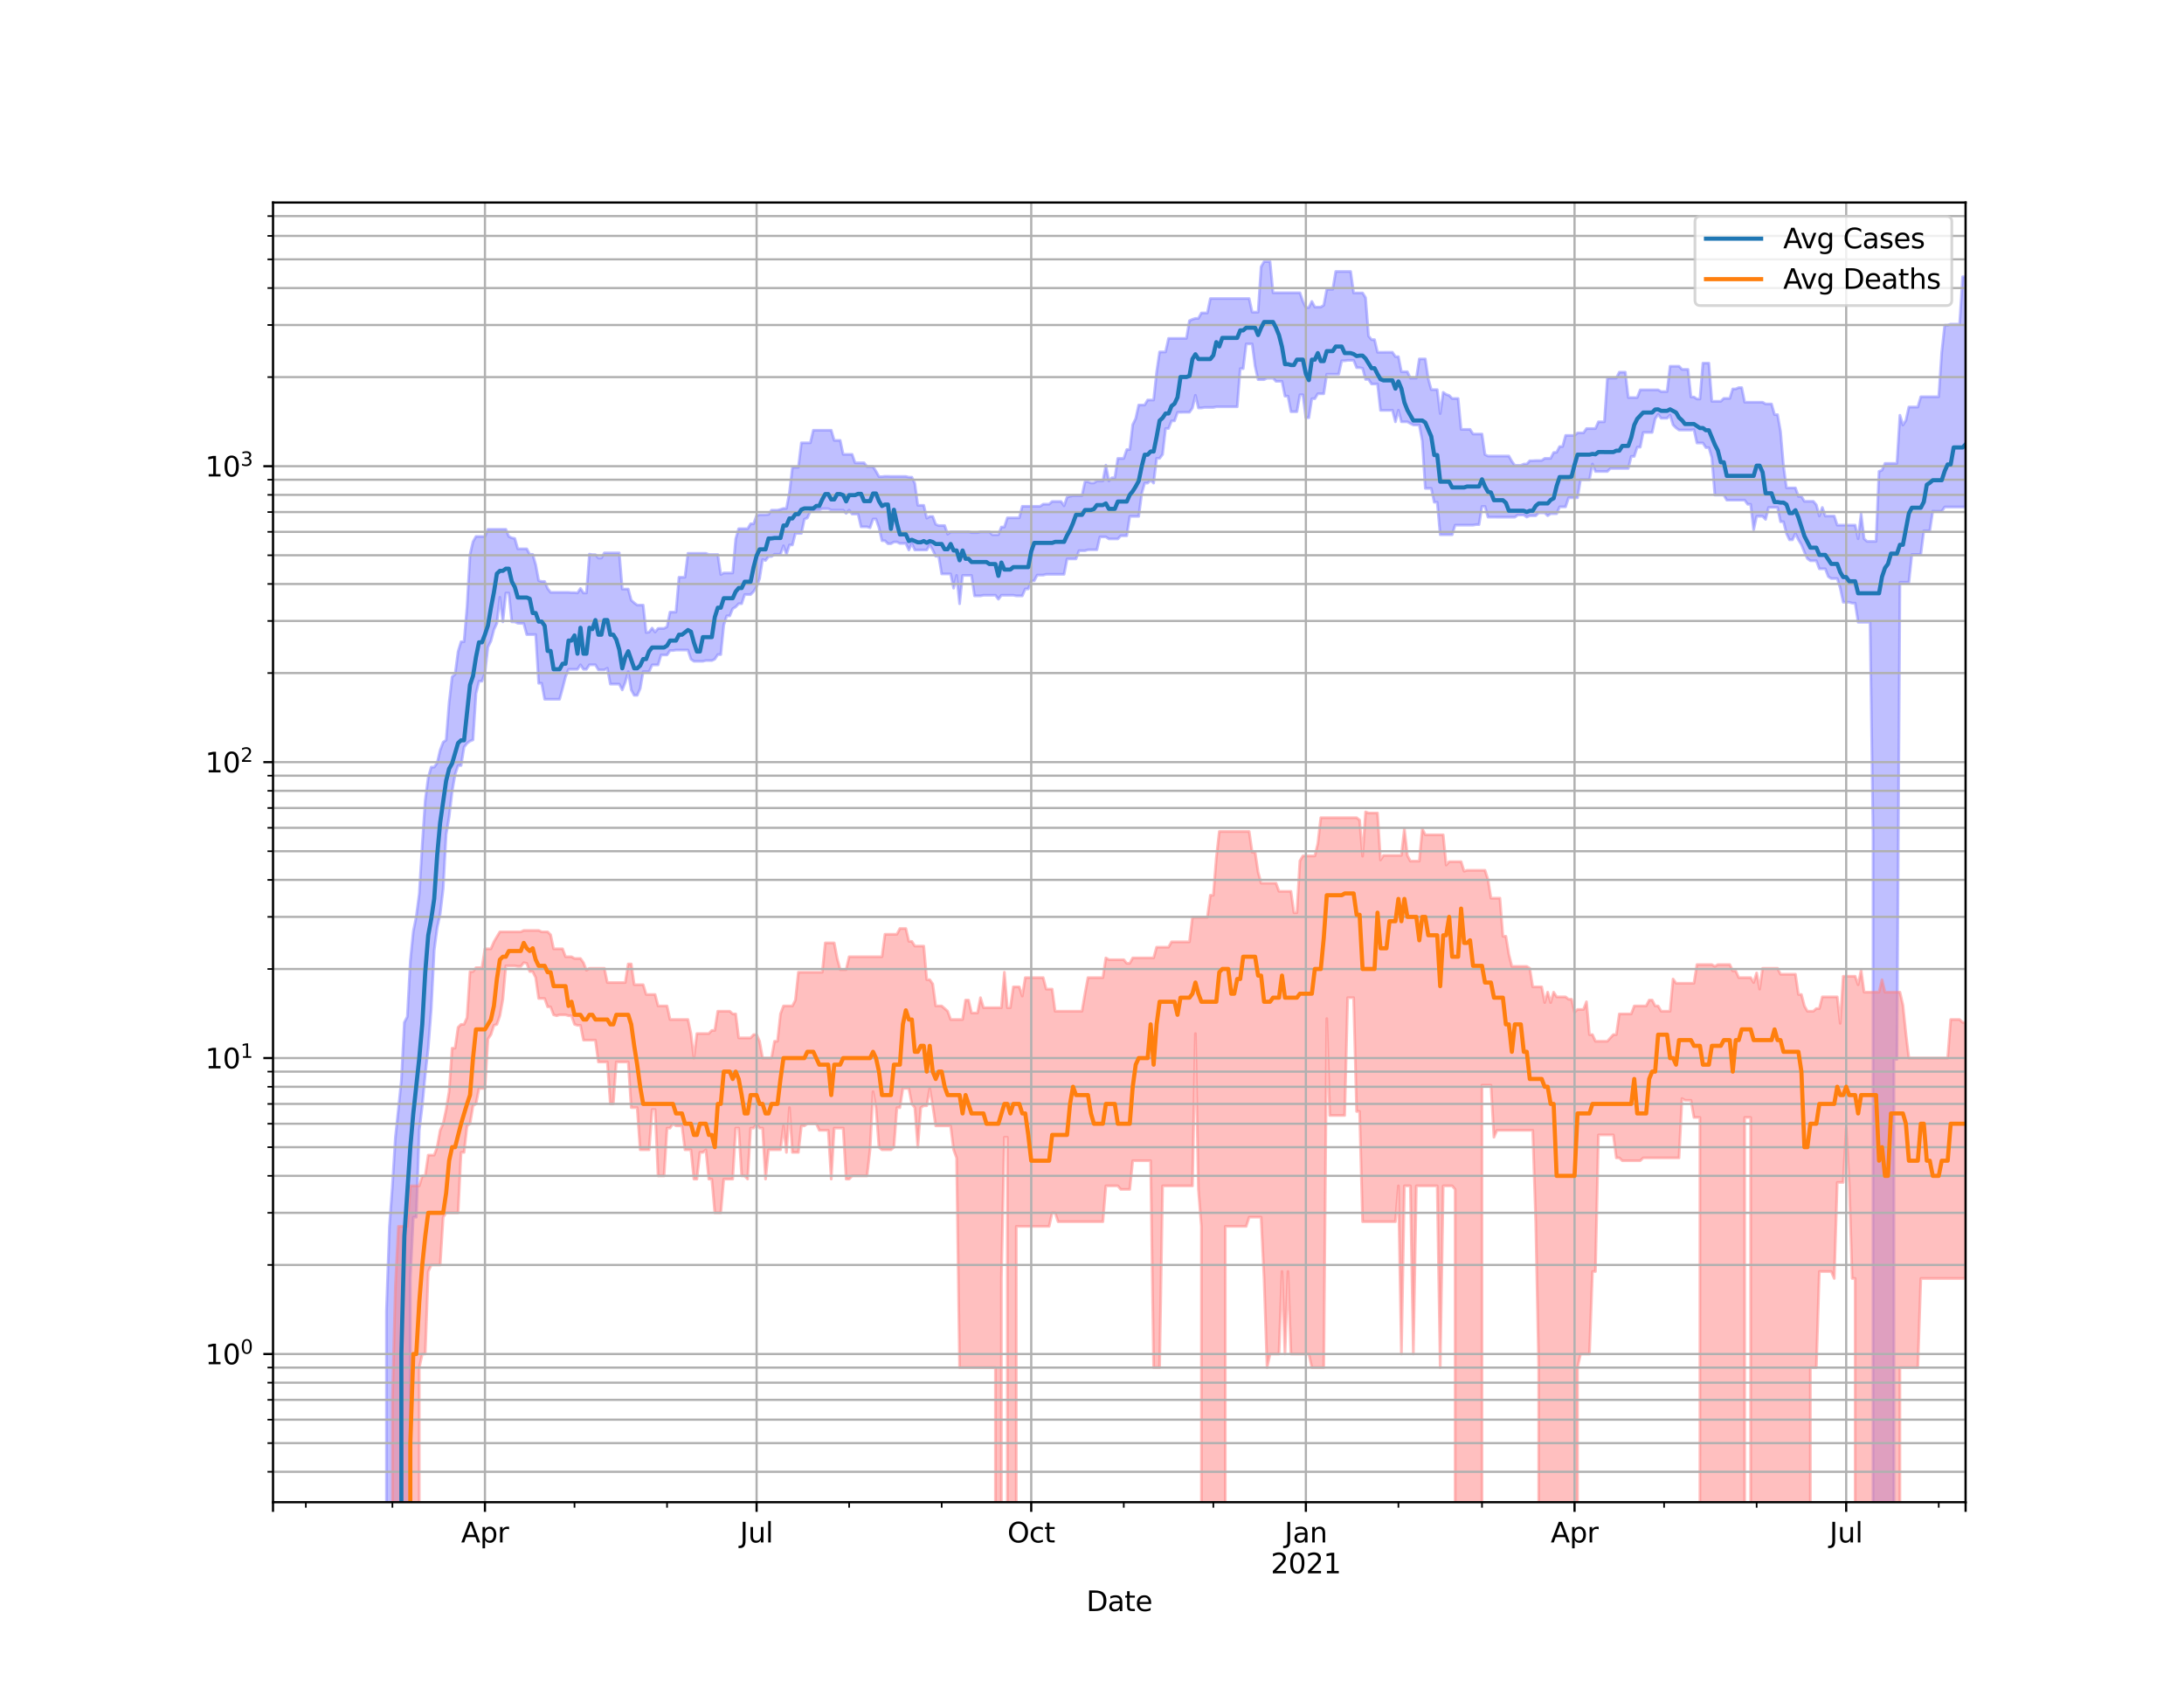 <?xml version="1.0" encoding="utf-8" standalone="no"?>
<!DOCTYPE svg PUBLIC "-//W3C//DTD SVG 1.1//EN"
  "http://www.w3.org/Graphics/SVG/1.1/DTD/svg11.dtd">
<svg height="612pt" version="1.1" viewBox="0 0 792 612" width="792pt" xmlns="http://www.w3.org/2000/svg" xmlns:xlink="http://www.w3.org/1999/xlink">
 <defs>
  <style type="text/css">*{stroke-linecap:butt;stroke-linejoin:round;}</style>
 </defs>
 <g id="figure_1">
  <g id="patch_1">
   <path d="M 0 612 
L 792 612 
L 792 0 
L 0 0 
z
" style="fill:#ffffff;"/>
  </g>
  <g id="axes_1">
   <g id="patch_2">
    <path d="M 99 544.68 
L 712.8 544.68 
L 712.8 73.44 
L 99 73.44 
z
" style="fill:#ffffff;"/>
   </g>
   <g id="PolyCollection_1">
    <path clip-path="url(#p68e2955192)" d="M 99 107796.885 
L 99 107796.885 
L 100.083 107796.885 
L 101.165 107796.885 
L 102.248 107796.885 
L 103.33 107796.885 
L 104.413 107796.885 
L 105.495 107796.885 
L 106.578 107796.885 
L 107.66 107796.885 
L 108.743 107796.885 
L 109.825 107796.885 
L 110.908 107796.885 
L 111.99 107796.885 
L 113.073 107796.885 
L 114.156 107796.885 
L 115.238 107796.885 
L 116.321 107796.885 
L 117.403 107796.885 
L 118.486 107796.885 
L 119.568 107796.885 
L 120.651 107796.885 
L 121.733 107796.885 
L 122.816 107796.885 
L 123.898 107796.885 
L 124.981 107796.885 
L 126.063 107796.885 
L 127.146 107796.885 
L 128.229 107796.885 
L 129.311 107796.885 
L 130.394 107796.885 
L 131.476 107796.885 
L 132.559 107796.885 
L 133.641 107796.885 
L 134.724 107796.885 
L 135.806 107796.885 
L 136.889 107796.885 
L 137.971 107796.885 
L 139.054 107796.885 
L 140.137 475.277 
L 141.219 444.67 
L 142.302 429.986 
L 143.384 412.368 
L 144.467 402.315 
L 145.549 391.777 
L 146.632 370.713 
L 147.714 368.642 
L 148.797 348.415 
L 149.879 337.71 
L 150.962 332.299 
L 152.044 324.087 
L 153.127 306.197 
L 154.21 290.127 
L 155.292 281.934 
L 156.375 278.151 
L 157.457 278.151 
L 158.54 276.626 
L 159.622 271.989 
L 160.705 269.109 
L 161.787 268.357 
L 162.87 254.764 
L 163.952 245.415 
L 165.035 244.488 
L 166.117 236.271 
L 167.2 232.685 
L 168.283 232.685 
L 169.365 220.047 
L 170.448 200.989 
L 171.53 196.42 
L 172.613 194.522 
L 173.695 194.522 
L 174.778 194.522 
L 175.86 194.522 
L 176.943 191.93 
L 178.025 191.93 
L 179.108 191.93 
L 180.19 191.93 
L 181.273 191.93 
L 182.356 191.93 
L 183.438 191.93 
L 184.521 194.522 
L 185.603 195.032 
L 186.686 195.252 
L 187.768 199.006 
L 188.851 199.006 
L 189.933 199.006 
L 191.016 199.006 
L 192.098 201.017 
L 193.181 201.017 
L 194.263 204.754 
L 195.346 210.534 
L 196.429 210.841 
L 197.511 210.841 
L 198.594 213.414 
L 199.676 214.786 
L 200.759 214.786 
L 201.841 214.786 
L 202.924 214.786 
L 204.006 214.786 
L 205.089 214.786 
L 206.171 214.786 
L 207.254 214.898 
L 208.337 214.898 
L 209.419 215.011 
L 210.502 213.377 
L 211.584 215.011 
L 212.667 215.011 
L 213.749 200.925 
L 214.832 201.119 
L 215.914 201.119 
L 216.997 202.331 
L 218.079 202.331 
L 219.162 200.483 
L 220.244 200.483 
L 221.327 200.483 
L 222.41 200.483 
L 223.492 200.483 
L 224.575 200.483 
L 225.657 213.595 
L 226.74 213.595 
L 227.822 213.595 
L 228.905 217.632 
L 229.987 218.594 
L 231.07 219.411 
L 232.152 219.411 
L 233.235 219.411 
L 234.317 229.339 
L 235.4 229.186 
L 236.483 227.751 
L 237.565 229.186 
L 238.648 227.866 
L 239.73 227.866 
L 240.813 227.866 
L 241.895 227.261 
L 242.978 221.951 
L 244.06 221.951 
L 245.143 221.951 
L 246.225 209.312 
L 247.308 209.312 
L 248.39 209.312 
L 249.473 200.63 
L 250.556 200.63 
L 251.638 200.63 
L 252.721 200.63 
L 253.803 200.63 
L 254.886 200.63 
L 255.968 200.63 
L 257.051 201.073 
L 258.133 201.073 
L 259.216 201.073 
L 260.298 201.073 
L 261.381 208.306 
L 262.463 207.757 
L 263.546 207.757 
L 264.629 207.757 
L 265.711 207.757 
L 266.794 195.4 
L 267.876 191.71 
L 268.959 191.71 
L 270.041 191.71 
L 271.124 191.71 
L 272.206 189.925 
L 273.289 189.925 
L 274.371 186.992 
L 275.454 186.644 
L 276.537 186.644 
L 277.619 186.644 
L 278.702 186.522 
L 279.784 184.975 
L 280.867 184.975 
L 281.949 184.975 
L 283.032 184.719 
L 284.114 184.362 
L 285.197 184.362 
L 286.279 178.585 
L 287.362 169.471 
L 288.444 169.471 
L 289.527 169.471 
L 290.61 160.563 
L 291.692 160.563 
L 292.775 160.563 
L 293.857 160.563 
L 294.94 156.003 
L 296.022 156.003 
L 297.105 156.003 
L 298.187 156.003 
L 299.27 156.003 
L 300.352 156.003 
L 301.435 156.003 
L 302.517 159.674 
L 303.6 159.674 
L 304.683 159.674 
L 305.765 164.743 
L 306.848 164.743 
L 307.93 164.743 
L 309.013 164.743 
L 310.095 167.821 
L 311.178 167.821 
L 312.26 167.821 
L 313.343 167.821 
L 314.425 169.203 
L 315.508 169.203 
L 316.59 169.203 
L 317.673 170.903 
L 318.756 172.835 
L 319.838 172.835 
L 320.921 172.703 
L 322.003 172.703 
L 323.086 172.764 
L 324.168 172.764 
L 325.251 172.764 
L 326.333 172.764 
L 327.416 172.764 
L 328.498 172.764 
L 329.581 173.022 
L 330.663 173.022 
L 331.746 175.268 
L 332.829 183.224 
L 333.911 183.224 
L 334.994 183.224 
L 336.076 187.877 
L 337.159 187.253 
L 338.241 187.253 
L 339.324 190.13 
L 340.406 190.55 
L 341.489 190.55 
L 342.571 190.55 
L 343.654 193.7 
L 344.737 192.884 
L 345.819 192.884 
L 346.902 192.884 
L 347.984 192.884 
L 349.067 192.884 
L 350.149 192.884 
L 351.232 192.861 
L 352.314 193.103 
L 353.397 193.103 
L 354.479 193.103 
L 355.562 192.861 
L 356.644 192.861 
L 357.727 192.861 
L 358.81 192.861 
L 359.892 193.882 
L 360.975 193.882 
L 362.057 193.882 
L 363.14 191.1 
L 364.222 191.1 
L 365.305 187.773 
L 366.387 187.773 
L 367.47 187.773 
L 368.552 187.773 
L 369.635 187.773 
L 370.717 183.579 
L 371.8 183.579 
L 372.883 183.579 
L 373.965 183.579 
L 375.048 183.579 
L 376.13 183.579 
L 377.213 183.579 
L 378.295 182.802 
L 379.378 182.802 
L 380.46 182.802 
L 381.543 181.835 
L 382.625 181.835 
L 383.708 181.835 
L 384.79 181.835 
L 385.873 183.407 
L 386.956 180.285 
L 388.038 179.949 
L 389.121 179.719 
L 390.203 179.719 
L 391.286 179.719 
L 392.368 179.719 
L 393.451 174.691 
L 394.533 174.691 
L 395.616 175.119 
L 396.698 175.119 
L 397.781 174.392 
L 398.863 174.392 
L 399.946 174.392 
L 401.029 168.659 
L 402.111 174.392 
L 403.194 173.246 
L 404.276 173.246 
L 405.359 166.232 
L 406.441 166.232 
L 407.524 166.232 
L 408.606 162.999 
L 409.689 162.999 
L 410.771 153.976 
L 411.854 151.772 
L 412.937 146.855 
L 414.019 146.855 
L 415.102 146.855 
L 416.184 145.035 
L 417.267 145.035 
L 418.349 145.035 
L 419.432 134.946 
L 420.514 127.61 
L 421.597 127.61 
L 422.679 127.61 
L 423.762 122.692 
L 424.844 122.692 
L 425.927 122.692 
L 427.01 122.692 
L 428.092 122.692 
L 429.175 122.692 
L 430.257 122.692 
L 431.34 116.288 
L 432.422 115.786 
L 433.505 115.453 
L 434.587 115.453 
L 435.67 113.479 
L 436.752 113.479 
L 437.835 113.479 
L 438.917 108.257 
L 440 108.257 
L 441.083 108.257 
L 442.165 108.257 
L 443.248 108.257 
L 444.33 108.257 
L 445.413 108.257 
L 446.495 108.257 
L 447.578 108.253 
L 448.66 108.253 
L 449.743 108.253 
L 450.825 108.253 
L 451.908 108.253 
L 452.99 108.253 
L 454.073 113.182 
L 455.156 113.182 
L 456.238 113.182 
L 457.321 96.736 
L 458.403 94.86 
L 459.486 94.86 
L 460.568 94.86 
L 461.651 106.167 
L 462.733 106.167 
L 463.816 106.167 
L 464.898 106.167 
L 465.981 106.167 
L 467.063 106.167 
L 468.146 106.167 
L 469.229 106.167 
L 470.311 106.167 
L 471.394 106.167 
L 472.476 109.291 
L 473.559 111.501 
L 474.641 111.501 
L 475.724 109.291 
L 476.806 111.349 
L 477.889 111.349 
L 478.971 111.349 
L 480.054 110.669 
L 481.137 104.915 
L 482.219 104.915 
L 483.302 104.915 
L 484.384 98.439 
L 485.467 98.439 
L 486.549 98.439 
L 487.632 98.439 
L 488.714 98.439 
L 489.797 98.439 
L 490.879 106.226 
L 491.962 106.226 
L 493.044 106.226 
L 494.127 106.226 
L 495.21 107.939 
L 496.292 121.846 
L 497.375 123.149 
L 498.457 123.149 
L 499.54 127.741 
L 500.622 127.741 
L 501.705 127.741 
L 502.787 127.727 
L 503.87 127.727 
L 504.952 127.727 
L 506.035 129.333 
L 507.117 129.333 
L 508.2 134.787 
L 509.283 134.787 
L 510.365 134.787 
L 511.448 137.124 
L 512.53 137.124 
L 513.613 137.124 
L 514.695 130.145 
L 515.778 130.145 
L 516.86 130.145 
L 517.943 137.35 
L 519.025 141.279 
L 520.108 141.279 
L 521.19 141.279 
L 522.273 149.961 
L 523.356 142.26 
L 524.438 143.03 
L 525.521 143.383 
L 526.603 144.501 
L 527.686 144.501 
L 528.768 144.501 
L 529.851 155.683 
L 530.933 155.683 
L 532.016 155.683 
L 533.098 155.683 
L 534.181 157.372 
L 535.263 157.372 
L 536.346 157.372 
L 537.429 157.372 
L 538.511 164.832 
L 539.594 165.346 
L 540.676 165.346 
L 541.759 165.346 
L 542.841 165.346 
L 543.924 165.346 
L 545.006 165.346 
L 546.089 165.346 
L 547.171 165.346 
L 548.254 167.279 
L 549.337 168.743 
L 550.419 168.743 
L 551.502 168.743 
L 552.584 168.259 
L 553.667 168.259 
L 554.749 167.064 
L 555.832 167.064 
L 556.914 166.984 
L 557.997 166.984 
L 559.079 166.984 
L 560.162 166.21 
L 561.244 166.21 
L 562.327 166.21 
L 563.41 164.076 
L 564.492 164 
L 565.575 161.915 
L 566.657 161.915 
L 567.74 157.886 
L 568.822 157.886 
L 569.905 157.886 
L 570.987 157.886 
L 572.07 156.96 
L 573.152 156.96 
L 574.235 156.96 
L 575.317 155.401 
L 576.4 155.401 
L 577.483 155.401 
L 578.565 155.401 
L 579.648 152.939 
L 580.73 152.939 
L 581.813 152.939 
L 582.895 137.095 
L 583.978 137.095 
L 585.06 137.095 
L 586.143 137.095 
L 587.225 134.941 
L 588.308 134.941 
L 589.39 134.941 
L 590.473 144.15 
L 591.556 144.15 
L 592.638 144.15 
L 593.721 144.15 
L 594.803 141.359 
L 595.886 141.359 
L 596.968 141.359 
L 598.051 141.359 
L 599.133 141.359 
L 600.216 141.359 
L 601.298 141.359 
L 602.381 141.988 
L 603.463 141.988 
L 604.546 141.988 
L 605.629 132.792 
L 606.711 132.792 
L 607.794 132.792 
L 608.876 132.792 
L 609.959 133.943 
L 611.041 133.943 
L 612.124 133.943 
L 613.206 143.945 
L 614.289 143.945 
L 615.371 144.677 
L 616.454 144.677 
L 617.537 131.667 
L 618.619 131.667 
L 619.702 131.667 
L 620.784 145.505 
L 621.867 145.505 
L 622.949 145.505 
L 624.032 145.505 
L 625.114 144.454 
L 626.197 144.454 
L 627.279 144.454 
L 628.362 141.023 
L 629.444 141.023 
L 630.527 140.542 
L 631.61 140.542 
L 632.692 145.841 
L 633.775 145.841 
L 634.857 145.841 
L 635.94 145.841 
L 637.022 145.841 
L 638.105 145.841 
L 639.187 145.841 
L 640.27 146.483 
L 641.352 146.483 
L 642.435 146.483 
L 643.517 150.344 
L 644.6 150.344 
L 645.683 156.424 
L 646.765 168.965 
L 647.848 176.905 
L 648.93 176.905 
L 650.013 176.905 
L 651.095 176.905 
L 652.178 180.007 
L 653.26 180.007 
L 654.343 181.774 
L 655.425 181.774 
L 656.508 181.774 
L 657.59 181.774 
L 658.673 183.06 
L 659.756 187.109 
L 660.838 183.994 
L 661.921 187.109 
L 663.003 187.109 
L 664.086 187.109 
L 665.168 187.109 
L 666.251 190.402 
L 667.333 190.402 
L 668.416 190.402 
L 669.498 190.402 
L 670.581 190.402 
L 671.663 190.402 
L 672.746 190.402 
L 673.829 195.359 
L 674.911 186.305 
L 675.994 195.359 
L 677.076 196.303 
L 678.159 196.303 
L 679.241 196.303 
L 680.324 196.303 
L 681.406 170.928 
L 682.489 170.479 
L 683.571 168.021 
L 684.654 168.021 
L 685.737 168.021 
L 686.819 168.021 
L 687.902 168.021 
L 688.984 150.575 
L 690.067 154.131 
L 691.149 152.466 
L 692.232 147.587 
L 693.314 147.587 
L 694.397 147.587 
L 695.479 147.587 
L 696.562 143.869 
L 697.644 143.869 
L 698.727 143.869 
L 699.81 143.869 
L 700.892 143.869 
L 701.975 143.869 
L 703.057 143.869 
L 704.14 127.766 
L 705.222 117.929 
L 706.305 117.929 
L 707.387 117.538 
L 708.47 117.538 
L 709.552 117.538 
L 710.635 117.538 
L 711.717 100.343 
L 712.8 100.343 
L 712.8 183.828 
L 712.8 183.828 
L 711.717 183.828 
L 710.635 183.828 
L 709.552 183.828 
L 708.47 183.828 
L 707.387 183.828 
L 706.305 183.828 
L 705.222 183.828 
L 704.14 185.41 
L 703.057 185.41 
L 701.975 185.41 
L 700.892 185.337 
L 699.81 192.459 
L 698.727 192.459 
L 697.644 192.459 
L 696.562 201.036 
L 695.479 201.036 
L 694.397 201.036 
L 693.314 201.036 
L 692.232 211.139 
L 691.149 211.139 
L 690.067 211.139 
L 688.984 211.139 
L 687.902 384.12 
L 686.819 384.12 
L 685.737 107796.885 
L 684.654 107796.885 
L 683.571 107796.885 
L 682.489 107796.885 
L 681.406 107796.885 
L 680.324 107796.885 
L 679.241 302.788 
L 678.159 225.616 
L 677.076 225.616 
L 675.994 225.616 
L 674.911 225.616 
L 673.829 225.616 
L 672.746 218.689 
L 671.663 218.689 
L 670.581 218.365 
L 669.498 218.365 
L 668.416 218.365 
L 667.333 213.221 
L 666.251 209.779 
L 665.168 209.779 
L 664.086 209.779 
L 663.003 209.07 
L 661.921 206.242 
L 660.838 206.242 
L 659.756 206.242 
L 658.673 203.332 
L 657.59 203.332 
L 656.508 203.332 
L 655.425 202.532 
L 654.343 200.21 
L 653.26 197.506 
L 652.178 195.729 
L 651.095 193.463 
L 650.013 195.729 
L 648.93 195.729 
L 647.848 193.463 
L 646.765 189.187 
L 645.683 189.187 
L 644.6 184.014 
L 643.517 184.014 
L 642.435 184.014 
L 641.352 184.014 
L 640.27 188.34 
L 639.187 187.212 
L 638.105 187.212 
L 637.022 187.212 
L 635.94 192.106 
L 634.857 182.852 
L 633.775 182.852 
L 632.692 181.353 
L 631.61 181.353 
L 630.527 181.353 
L 629.444 181.353 
L 628.362 181.353 
L 627.279 181.353 
L 626.197 181.353 
L 625.114 179.515 
L 624.032 179.515 
L 622.949 179.515 
L 621.867 179.515 
L 620.784 165.961 
L 619.702 162.3 
L 618.619 162.3 
L 617.537 160.621 
L 616.454 160.621 
L 615.371 160.621 
L 614.289 155.788 
L 613.206 155.929 
L 612.124 155.929 
L 611.041 155.929 
L 609.959 155.929 
L 608.876 155.929 
L 607.794 155.141 
L 606.711 154.064 
L 605.629 150.481 
L 604.546 151.65 
L 603.463 151.65 
L 602.381 151.65 
L 601.298 150.241 
L 600.216 151.84 
L 599.133 156.792 
L 598.051 156.792 
L 596.968 156.792 
L 595.886 156.792 
L 594.803 162.151 
L 593.721 162.151 
L 592.638 165.484 
L 591.556 165.484 
L 590.473 169.858 
L 589.39 169.858 
L 588.308 169.858 
L 587.225 169.858 
L 586.143 169.858 
L 585.06 169.858 
L 583.978 169.858 
L 582.895 170.952 
L 581.813 170.952 
L 580.73 170.952 
L 579.648 170.952 
L 578.565 170.952 
L 577.483 168.236 
L 576.4 173.929 
L 575.317 173.929 
L 574.235 173.929 
L 573.152 173.929 
L 572.07 180.488 
L 570.987 180.488 
L 569.905 180.488 
L 568.822 180.488 
L 567.74 183.783 
L 566.657 183.783 
L 565.575 183.783 
L 564.492 186.265 
L 563.41 186.265 
L 562.327 186.265 
L 561.244 186.999 
L 560.162 185.942 
L 559.079 185.942 
L 557.997 185.942 
L 556.914 186.999 
L 555.832 186.999 
L 554.749 186.999 
L 553.667 187.495 
L 552.584 186.726 
L 551.502 186.726 
L 550.419 186.726 
L 549.337 187.523 
L 548.254 187.523 
L 547.171 187.523 
L 546.089 187.523 
L 545.006 187.523 
L 543.924 187.523 
L 542.841 187.523 
L 541.759 187.509 
L 540.676 187.509 
L 539.594 187.509 
L 538.511 183.623 
L 537.429 183.623 
L 536.346 190.218 
L 535.263 190.218 
L 534.181 190.417 
L 533.098 190.417 
L 532.016 190.417 
L 530.933 190.417 
L 529.851 190.417 
L 528.768 190.417 
L 527.686 190.417 
L 526.603 193.882 
L 525.521 193.882 
L 524.438 193.882 
L 523.356 193.882 
L 522.273 193.882 
L 521.19 182.112 
L 520.108 182.112 
L 519.025 177.093 
L 517.943 177.093 
L 516.86 177.093 
L 515.778 159.972 
L 514.695 154.088 
L 513.613 154.088 
L 512.53 154.088 
L 511.448 153.57 
L 510.365 152.942 
L 509.283 152.942 
L 508.2 152.942 
L 507.117 148.725 
L 506.035 152.942 
L 504.952 148.725 
L 503.87 148.797 
L 502.787 148.797 
L 501.705 148.797 
L 500.622 148.797 
L 499.54 139.231 
L 498.457 139.231 
L 497.375 139.231 
L 496.292 137.572 
L 495.21 137.572 
L 494.127 133.548 
L 493.044 133.311 
L 491.962 133.311 
L 490.879 130.654 
L 489.797 130.654 
L 488.714 130.654 
L 487.632 130.826 
L 486.549 130.826 
L 485.467 135.687 
L 484.384 135.687 
L 483.302 135.687 
L 482.219 135.687 
L 481.137 135.687 
L 480.054 142.769 
L 478.971 142.769 
L 477.889 142.769 
L 476.806 144.567 
L 475.724 144.567 
L 474.641 151.471 
L 473.559 151.471 
L 472.476 143.15 
L 471.394 143.15 
L 470.311 149.273 
L 469.229 149.273 
L 468.146 149.273 
L 467.063 143.634 
L 465.981 143.634 
L 464.898 138.263 
L 463.816 138.263 
L 462.733 138.263 
L 461.651 137.133 
L 460.568 137.133 
L 459.486 137.133 
L 458.403 137.639 
L 457.321 137.639 
L 456.238 137.639 
L 455.156 132.829 
L 454.073 124.703 
L 452.99 124.703 
L 451.908 124.703 
L 450.825 133.67 
L 449.743 133.67 
L 448.66 147.49 
L 447.578 147.49 
L 446.495 147.49 
L 445.413 147.49 
L 444.33 147.49 
L 443.248 147.49 
L 442.165 147.49 
L 441.083 147.49 
L 440 147.729 
L 438.917 147.729 
L 437.835 147.729 
L 436.752 147.729 
L 435.67 147.924 
L 434.587 147.924 
L 433.505 143.321 
L 432.422 147.924 
L 431.34 149.469 
L 430.257 149.469 
L 429.175 149.469 
L 428.092 149.502 
L 427.01 149.502 
L 425.927 152.603 
L 424.844 152.603 
L 423.762 155.37 
L 422.679 155.37 
L 421.597 164.755 
L 420.514 166.188 
L 419.432 166.188 
L 418.349 175.167 
L 417.267 174.085 
L 416.184 175.167 
L 415.102 175.167 
L 414.019 178.998 
L 412.937 187.246 
L 411.854 187.246 
L 410.771 187.246 
L 409.689 187.246 
L 408.606 194.265 
L 407.524 194.265 
L 406.441 194.265 
L 405.359 195.408 
L 404.276 195.408 
L 403.194 195.408 
L 402.111 195.408 
L 401.029 194.675 
L 399.946 194.675 
L 398.863 194.675 
L 397.781 199.344 
L 396.698 199.344 
L 395.616 199.344 
L 394.533 199.344 
L 393.451 199.685 
L 392.368 199.685 
L 391.286 199.685 
L 390.203 202.656 
L 389.121 202.656 
L 388.038 202.656 
L 386.956 202.656 
L 385.873 208.241 
L 384.79 208.241 
L 383.708 208.241 
L 382.625 208.241 
L 381.543 208.241 
L 380.46 208.241 
L 379.378 208.241 
L 378.295 208.534 
L 377.213 208.534 
L 376.13 208.534 
L 375.048 210.591 
L 373.965 210.591 
L 372.883 213.547 
L 371.8 213.547 
L 370.717 216.06 
L 369.635 216.06 
L 368.552 216.06 
L 367.47 215.83 
L 366.387 215.83 
L 365.305 215.83 
L 364.222 215.83 
L 363.14 215.83 
L 362.057 217.277 
L 360.975 215.83 
L 359.892 215.83 
L 358.81 215.83 
L 357.727 215.83 
L 356.644 215.83 
L 355.562 216.06 
L 354.479 216.06 
L 353.397 216.06 
L 352.314 208.632 
L 351.232 208.632 
L 350.149 208.632 
L 349.067 208.632 
L 347.984 218.919 
L 346.902 208.632 
L 345.819 213.269 
L 344.737 208.101 
L 343.654 208.101 
L 342.571 208.101 
L 341.489 208.101 
L 340.406 201.679 
L 339.324 201.679 
L 338.241 199.425 
L 337.159 197.515 
L 336.076 199.425 
L 334.994 199.425 
L 333.911 199.425 
L 332.829 199.425 
L 331.746 199.425 
L 330.663 197.053 
L 329.581 199.425 
L 328.498 197.053 
L 327.416 197.053 
L 326.333 197.053 
L 325.251 196.512 
L 324.168 196.512 
L 323.086 197.147 
L 322.003 197.147 
L 320.921 196.061 
L 319.838 196.061 
L 318.756 191.355 
L 317.673 188.2 
L 316.59 188.2 
L 315.508 191.355 
L 314.425 191.025 
L 313.343 191.025 
L 312.26 191.025 
L 311.178 186.4 
L 310.095 186.4 
L 309.013 186.4 
L 307.93 184.975 
L 306.848 186.15 
L 305.765 184.975 
L 304.683 184.975 
L 303.6 184.975 
L 302.517 184.975 
L 301.435 184.975 
L 300.352 184.459 
L 299.27 184.459 
L 298.187 184.459 
L 297.105 184.896 
L 296.022 184.896 
L 294.94 185.429 
L 293.857 185.429 
L 292.775 187.815 
L 291.692 188.27 
L 290.61 193.408 
L 289.527 193.408 
L 288.444 193.408 
L 287.362 197.592 
L 286.279 197.592 
L 285.197 200.962 
L 284.114 197.903 
L 283.032 200.962 
L 281.949 200.962 
L 280.867 200.962 
L 279.784 201.764 
L 278.702 201.764 
L 277.619 203.235 
L 276.537 202.858 
L 275.454 209.79 
L 274.371 212.695 
L 273.289 214.464 
L 272.206 215.589 
L 271.124 215.589 
L 270.041 215.589 
L 268.959 218.892 
L 267.876 218.892 
L 266.794 220.061 
L 265.711 220.706 
L 264.629 223.305 
L 263.546 223.305 
L 262.463 226.648 
L 261.381 237.348 
L 260.298 237.348 
L 259.216 239.012 
L 258.133 239.517 
L 257.051 239.517 
L 255.968 239.517 
L 254.886 239.772 
L 253.803 239.772 
L 252.721 239.772 
L 251.638 239.772 
L 250.556 239.012 
L 249.473 235.703 
L 248.39 235.703 
L 247.308 235.703 
L 246.225 235.703 
L 245.143 235.703 
L 244.06 235.878 
L 242.978 235.878 
L 241.895 237.49 
L 240.813 237.49 
L 239.73 237.49 
L 238.648 241.087 
L 237.565 241.087 
L 236.483 241.087 
L 235.4 243.511 
L 234.317 243.511 
L 233.235 243.511 
L 232.152 249.684 
L 231.07 252.113 
L 229.987 252.113 
L 228.905 250.16 
L 227.822 243.511 
L 226.74 247.4 
L 225.657 250.16 
L 224.575 248.056 
L 223.492 248.056 
L 222.41 248.056 
L 221.327 248.056 
L 220.244 242.283 
L 219.162 242.893 
L 218.079 242.893 
L 216.997 242.893 
L 215.914 241.043 
L 214.832 241.043 
L 213.749 241.043 
L 212.667 242.689 
L 211.584 242.689 
L 210.502 241.043 
L 209.419 242.689 
L 208.337 242.689 
L 207.254 242.689 
L 206.171 242.689 
L 205.089 245.391 
L 204.006 249.605 
L 202.924 253.548 
L 201.841 253.548 
L 200.759 253.548 
L 199.676 253.548 
L 198.594 253.548 
L 197.511 253.548 
L 196.429 247.752 
L 195.346 247.752 
L 194.263 230.092 
L 193.181 230.092 
L 192.098 230.092 
L 191.016 230.092 
L 189.933 226.042 
L 188.851 226.042 
L 187.768 225.979 
L 186.686 225.491 
L 185.603 225.491 
L 184.521 215.036 
L 183.438 215.036 
L 182.356 225.491 
L 181.273 216.548 
L 180.19 225.979 
L 179.108 228.297 
L 178.025 232.467 
L 176.943 234.624 
L 175.86 243.881 
L 174.778 247.002 
L 173.695 247.002 
L 172.613 251.535 
L 171.53 268.278 
L 170.448 268.712 
L 169.365 269.51 
L 168.283 270.898 
L 167.2 277.574 
L 166.117 277.574 
L 165.035 280.792 
L 163.952 287.037 
L 162.87 296.207 
L 161.787 302.624 
L 160.705 322.304 
L 159.622 331.379 
L 158.54 336.34 
L 157.457 344.634 
L 156.375 366.016 
L 155.292 380.065 
L 154.21 389.609 
L 153.127 400.944 
L 152.044 409.848 
L 150.962 441.34 
L 149.879 441.34 
L 148.797 463.565 
L 147.714 107796.885 
L 146.632 107796.885 
L 145.549 107796.885 
L 144.467 107796.885 
L 143.384 107796.885 
L 142.302 107796.885 
L 141.219 107796.885 
L 140.137 107796.885 
L 139.054 107796.885 
L 137.971 107796.885 
L 136.889 107796.885 
L 135.806 107796.885 
L 134.724 107796.885 
L 133.641 107796.885 
L 132.559 107796.885 
L 131.476 107796.885 
L 130.394 107796.885 
L 129.311 107796.885 
L 128.229 107796.885 
L 127.146 107796.885 
L 126.063 107796.885 
L 124.981 107796.885 
L 123.898 107796.885 
L 122.816 107796.885 
L 121.733 107796.885 
L 120.651 107796.885 
L 119.568 107796.885 
L 118.486 107796.885 
L 117.403 107796.885 
L 116.321 107796.885 
L 115.238 107796.885 
L 114.156 107796.885 
L 113.073 107796.885 
L 111.99 107796.885 
L 110.908 107796.885 
L 109.825 107796.885 
L 108.743 107796.885 
L 107.66 107796.885 
L 106.578 107796.885 
L 105.495 107796.885 
L 104.413 107796.885 
L 103.33 107796.885 
L 102.248 107796.885 
L 101.165 107796.885 
L 100.083 107796.885 
L 99 107796.885 
z
" style="fill:#8080ff;fill-opacity:0.5;stroke:#8080ff;stroke-opacity:0.5;"/>
   </g>
   <g id="PolyCollection_2">
    <path clip-path="url(#p68e2955192)" d="M 99 107796.885 
L 99 107796.885 
L 100.083 107796.885 
L 101.165 107796.885 
L 102.248 107796.885 
L 103.33 107796.885 
L 104.413 107796.885 
L 105.495 107796.885 
L 106.578 107796.885 
L 107.66 107796.885 
L 108.743 107796.885 
L 109.825 107796.885 
L 110.908 107796.885 
L 111.99 107796.885 
L 113.073 107796.885 
L 114.156 107796.885 
L 115.238 107796.885 
L 116.321 107796.885 
L 117.403 107796.885 
L 118.486 107796.885 
L 119.568 107796.885 
L 120.651 107796.885 
L 121.733 107796.885 
L 122.816 107796.885 
L 123.898 107796.885 
L 124.981 107796.885 
L 126.063 107796.885 
L 127.146 107796.885 
L 128.229 107796.885 
L 129.311 107796.885 
L 130.394 107796.885 
L 131.476 107796.885 
L 132.559 107796.885 
L 133.641 107796.885 
L 134.724 107796.885 
L 135.806 107796.885 
L 136.889 107796.885 
L 137.971 107796.885 
L 139.054 107796.885 
L 140.137 107796.885 
L 141.219 107796.885 
L 142.302 507.58 
L 143.384 466.229 
L 144.467 444.67 
L 145.549 444.67 
L 146.632 444.67 
L 147.714 444.67 
L 148.797 429.986 
L 149.879 429.986 
L 150.962 429.986 
L 152.044 429.986 
L 153.127 426.353 
L 154.21 426.353 
L 155.292 418.838 
L 156.375 418.838 
L 157.457 418.838 
L 158.54 415.954 
L 159.622 409.848 
L 160.705 407.457 
L 161.787 402.315 
L 162.87 395.832 
L 163.952 380.065 
L 165.035 380.065 
L 166.117 372.513 
L 167.2 371.425 
L 168.283 371.425 
L 169.365 368.981 
L 170.448 352.291 
L 171.53 352.291 
L 172.613 350.886 
L 173.695 350.886 
L 174.778 350.886 
L 175.86 344.033 
L 176.943 344.033 
L 178.025 344.033 
L 179.108 341.513 
L 180.19 339.664 
L 181.273 337.885 
L 182.356 337.885 
L 183.438 337.885 
L 184.521 337.885 
L 185.603 337.885 
L 186.686 337.885 
L 187.768 337.885 
L 188.851 337.885 
L 189.933 337.364 
L 191.016 337.364 
L 192.098 337.364 
L 193.181 337.364 
L 194.263 337.364 
L 195.346 337.364 
L 196.429 337.885 
L 197.511 337.885 
L 198.594 337.885 
L 199.676 338.944 
L 200.759 344.033 
L 201.841 344.033 
L 202.924 344.033 
L 204.006 344.033 
L 205.089 346.908 
L 206.171 346.908 
L 207.254 346.908 
L 208.337 347.548 
L 209.419 347.548 
L 210.502 347.548 
L 211.584 349.076 
L 212.667 351.818 
L 213.749 351.117 
L 214.832 351.117 
L 215.914 351.117 
L 216.997 351.117 
L 218.079 351.117 
L 219.162 351.117 
L 220.244 356.26 
L 221.327 356.26 
L 222.41 356.26 
L 223.492 356.26 
L 224.575 356.26 
L 225.657 356.26 
L 226.74 356.26 
L 227.822 349.522 
L 228.905 349.522 
L 229.987 357.043 
L 231.07 357.043 
L 232.152 357.043 
L 233.235 357.043 
L 234.317 360.598 
L 235.4 360.598 
L 236.483 360.598 
L 237.565 360.598 
L 238.648 364.756 
L 239.73 364.756 
L 240.813 364.756 
L 241.895 364.756 
L 242.978 369.666 
L 244.06 369.666 
L 245.143 369.666 
L 246.225 369.666 
L 247.308 369.666 
L 248.39 369.666 
L 249.473 369.666 
L 250.556 374.768 
L 251.638 383.652 
L 252.721 374.768 
L 253.803 374.768 
L 254.886 374.768 
L 255.968 374.768 
L 257.051 374.768 
L 258.133 373.627 
L 259.216 373.627 
L 260.298 366.659 
L 261.381 366.659 
L 262.463 366.659 
L 263.546 366.659 
L 264.629 366.659 
L 265.711 367.64 
L 266.794 367.64 
L 267.876 376.335 
L 268.959 376.335 
L 270.041 376.335 
L 271.124 376.335 
L 272.206 376.335 
L 273.289 375.155 
L 274.371 375.155 
L 275.454 377.546 
L 276.537 383.652 
L 277.619 383.652 
L 278.702 383.652 
L 279.784 383.652 
L 280.867 377.546 
L 281.949 377.546 
L 283.032 367.64 
L 284.114 364.756 
L 285.197 364.756 
L 286.279 364.756 
L 287.362 364.756 
L 288.444 362.631 
L 289.527 352.529 
L 290.61 352.529 
L 291.692 352.529 
L 292.775 352.529 
L 293.857 352.529 
L 294.94 352.529 
L 296.022 352.529 
L 297.105 352.529 
L 298.187 352.529 
L 299.27 341.892 
L 300.352 341.892 
L 301.435 341.892 
L 302.517 341.892 
L 303.6 347.548 
L 304.683 351.583 
L 305.765 351.583 
L 306.848 351.583 
L 307.93 346.908 
L 309.013 346.908 
L 310.095 346.908 
L 311.178 346.908 
L 312.26 346.908 
L 313.343 346.908 
L 314.425 346.908 
L 315.508 346.908 
L 316.59 346.908 
L 317.673 346.908 
L 318.756 346.908 
L 319.838 346.908 
L 320.921 338.766 
L 322.003 338.766 
L 323.086 338.766 
L 324.168 338.766 
L 325.251 338.766 
L 326.333 336.679 
L 327.416 336.679 
L 328.498 336.679 
L 329.581 341.325 
L 330.663 341.325 
L 331.746 343.047 
L 332.829 343.047 
L 333.911 343.047 
L 334.994 343.047 
L 336.076 355.235 
L 337.159 355.235 
L 338.241 356.78 
L 339.324 364.756 
L 340.406 364.756 
L 341.489 364.756 
L 342.571 365.698 
L 343.654 366.659 
L 344.737 369.666 
L 345.819 369.666 
L 346.902 369.666 
L 347.984 369.666 
L 349.067 369.666 
L 350.149 362.631 
L 351.232 362.631 
L 352.314 367.31 
L 353.397 367.31 
L 354.479 367.31 
L 355.562 361.748 
L 356.644 365.382 
L 357.727 365.382 
L 358.81 365.382 
L 359.892 365.382 
L 360.975 365.382 
L 362.057 365.382 
L 363.14 365.382 
L 364.222 352.529 
L 365.305 365.382 
L 366.387 365.382 
L 367.47 357.839 
L 368.552 357.839 
L 369.635 357.839 
L 370.717 361.17 
L 371.8 354.482 
L 372.883 354.482 
L 373.965 354.482 
L 375.048 354.482 
L 376.13 354.482 
L 377.213 354.482 
L 378.295 354.482 
L 379.378 358.65 
L 380.46 358.65 
L 381.543 358.65 
L 382.625 366.659 
L 383.708 366.659 
L 384.79 366.659 
L 385.873 366.659 
L 386.956 366.659 
L 388.038 366.659 
L 389.121 366.659 
L 390.203 366.659 
L 391.286 366.659 
L 392.368 366.659 
L 393.451 360.314 
L 394.533 354.482 
L 395.616 354.482 
L 396.698 354.482 
L 397.781 354.482 
L 398.863 354.482 
L 399.946 354.482 
L 401.029 347.333 
L 402.111 347.979 
L 403.194 347.979 
L 404.276 347.979 
L 405.359 347.979 
L 406.441 347.979 
L 407.524 347.979 
L 408.606 349.298 
L 409.689 349.298 
L 410.771 347.333 
L 411.854 347.333 
L 412.937 347.333 
L 414.019 347.333 
L 415.102 347.333 
L 416.184 347.333 
L 417.267 347.333 
L 418.349 347.333 
L 419.432 343.439 
L 420.514 343.439 
L 421.597 343.439 
L 422.679 343.439 
L 423.762 343.439 
L 424.844 341.513 
L 425.927 341.513 
L 427.01 341.513 
L 428.092 341.513 
L 429.175 341.513 
L 430.257 341.513 
L 431.34 341.513 
L 432.422 332.609 
L 433.505 332.609 
L 434.587 332.609 
L 435.67 332.609 
L 436.752 332.609 
L 437.835 332.609 
L 438.917 324.609 
L 440 324.609 
L 441.083 311.039 
L 442.165 301.491 
L 443.248 301.491 
L 444.33 301.491 
L 445.413 301.491 
L 446.495 301.491 
L 447.578 301.491 
L 448.66 301.491 
L 449.743 301.491 
L 450.825 301.491 
L 451.908 301.491 
L 452.99 301.491 
L 454.073 309.022 
L 455.156 309.022 
L 456.238 316.222 
L 457.321 320.227 
L 458.403 320.227 
L 459.486 320.227 
L 460.568 320.227 
L 461.651 320.227 
L 462.733 320.227 
L 463.816 323.187 
L 464.898 323.187 
L 465.981 323.187 
L 467.063 323.187 
L 468.146 323.187 
L 469.229 330.926 
L 470.311 330.926 
L 471.394 312.13 
L 472.476 310.357 
L 473.559 310.357 
L 474.641 310.357 
L 475.724 310.357 
L 476.806 310.357 
L 477.889 305.933 
L 478.971 296.493 
L 480.054 296.493 
L 481.137 296.493 
L 482.219 296.493 
L 483.302 296.493 
L 484.384 296.493 
L 485.467 296.493 
L 486.549 296.493 
L 487.632 296.493 
L 488.714 296.493 
L 489.797 296.493 
L 490.879 296.493 
L 491.962 296.493 
L 493.044 297.363 
L 494.127 310.454 
L 495.21 294.387 
L 496.292 294.801 
L 497.375 294.801 
L 498.457 294.801 
L 499.54 294.801 
L 500.622 311.83 
L 501.705 310.164 
L 502.787 310.164 
L 503.87 310.164 
L 504.952 310.164 
L 506.035 310.164 
L 507.117 310.164 
L 508.2 310.164 
L 509.283 300.542 
L 510.365 310.164 
L 511.448 312.231 
L 512.53 312.231 
L 513.613 312.231 
L 514.695 312.231 
L 515.778 300.542 
L 516.86 302.706 
L 517.943 302.706 
L 519.025 302.706 
L 520.108 302.706 
L 521.19 302.706 
L 522.273 302.706 
L 523.356 302.706 
L 524.438 313.662 
L 525.521 312.433 
L 526.603 312.433 
L 527.686 312.433 
L 528.768 312.433 
L 529.851 312.433 
L 530.933 315.894 
L 532.016 315.569 
L 533.098 315.569 
L 534.181 315.569 
L 535.263 315.569 
L 536.346 315.569 
L 537.429 315.569 
L 538.511 315.569 
L 539.594 318.931 
L 540.676 325.671 
L 541.759 325.671 
L 542.841 325.671 
L 543.924 325.671 
L 545.006 339.483 
L 546.089 339.483 
L 547.171 346.068 
L 548.254 350.427 
L 549.337 350.427 
L 550.419 350.427 
L 551.502 350.427 
L 552.584 350.427 
L 553.667 350.427 
L 554.749 351.117 
L 555.832 357.839 
L 556.914 357.839 
L 557.997 357.839 
L 559.079 357.839 
L 560.162 363.53 
L 561.244 359.753 
L 562.327 363.53 
L 563.41 359.753 
L 564.492 361.458 
L 565.575 361.458 
L 566.657 361.458 
L 567.74 361.458 
L 568.822 362.335 
L 569.905 362.335 
L 570.987 366.983 
L 572.07 366.016 
L 573.152 366.016 
L 574.235 366.016 
L 575.317 363.228 
L 576.4 375.155 
L 577.483 375.155 
L 578.565 377.546 
L 579.648 377.546 
L 580.73 377.546 
L 581.813 377.546 
L 582.895 377.546 
L 583.978 376.335 
L 585.06 375.155 
L 586.143 375.155 
L 587.225 367.64 
L 588.308 367.64 
L 589.39 367.64 
L 590.473 367.64 
L 591.556 367.64 
L 592.638 364.756 
L 593.721 364.756 
L 594.803 364.756 
L 595.886 364.756 
L 596.968 364.756 
L 598.051 362.631 
L 599.133 362.631 
L 600.216 364.756 
L 601.298 364.756 
L 602.381 366.659 
L 603.463 366.659 
L 604.546 366.659 
L 605.629 366.659 
L 606.711 354.983 
L 607.794 356.519 
L 608.876 356.519 
L 609.959 356.519 
L 611.041 356.519 
L 612.124 356.519 
L 613.206 356.519 
L 614.289 356.519 
L 615.371 349.746 
L 616.454 349.746 
L 617.537 349.746 
L 618.619 349.746 
L 619.702 349.746 
L 620.784 349.746 
L 621.867 350.427 
L 622.949 349.746 
L 624.032 349.746 
L 625.114 349.746 
L 626.197 349.746 
L 627.279 349.746 
L 628.362 352.054 
L 629.444 352.054 
L 630.527 354.482 
L 631.61 354.482 
L 632.692 354.482 
L 633.775 354.482 
L 634.857 354.482 
L 635.94 356.26 
L 637.022 352.769 
L 638.105 358.65 
L 639.187 351.117 
L 640.27 351.117 
L 641.352 351.117 
L 642.435 351.117 
L 643.517 351.117 
L 644.6 351.117 
L 645.683 353.252 
L 646.765 353.252 
L 647.848 353.252 
L 648.93 353.252 
L 650.013 353.252 
L 651.095 353.252 
L 652.178 360.598 
L 653.26 360.598 
L 654.343 364.756 
L 655.425 366.659 
L 656.508 366.659 
L 657.59 366.659 
L 658.673 365.698 
L 659.756 365.698 
L 660.838 361.458 
L 661.921 361.458 
L 663.003 361.458 
L 664.086 361.458 
L 665.168 361.458 
L 666.251 361.458 
L 667.333 371.068 
L 668.416 353.986 
L 669.498 353.986 
L 670.581 353.986 
L 671.663 353.986 
L 672.746 353.986 
L 673.829 357.043 
L 674.911 351.818 
L 675.994 359.753 
L 677.076 359.753 
L 678.159 359.753 
L 679.241 359.753 
L 680.324 359.753 
L 681.406 359.753 
L 682.489 355.235 
L 683.571 359.753 
L 684.654 359.753 
L 685.737 359.753 
L 686.819 359.753 
L 687.902 359.753 
L 688.984 359.753 
L 690.067 364.446 
L 691.149 374.768 
L 692.232 383.652 
L 693.314 383.652 
L 694.397 383.652 
L 695.479 383.652 
L 696.562 383.652 
L 697.644 383.652 
L 698.727 383.652 
L 699.81 383.652 
L 700.892 383.652 
L 701.975 383.652 
L 703.057 383.652 
L 704.14 383.652 
L 705.222 383.652 
L 706.305 383.652 
L 707.387 369.666 
L 708.47 369.666 
L 709.552 369.666 
L 710.635 369.666 
L 711.717 370.713 
L 712.8 370.713 
L 712.8 463.565 
L 712.8 463.565 
L 711.717 463.565 
L 710.635 463.565 
L 709.552 463.565 
L 708.47 463.565 
L 707.387 463.565 
L 706.305 463.565 
L 705.222 463.565 
L 704.14 463.565 
L 703.057 463.565 
L 701.975 463.565 
L 700.892 463.565 
L 699.81 463.565 
L 698.727 463.565 
L 697.644 463.565 
L 696.562 463.565 
L 695.479 495.868 
L 694.397 495.868 
L 693.314 495.868 
L 692.232 495.868 
L 691.149 495.868 
L 690.067 495.868 
L 688.984 495.868 
L 687.902 107796.885 
L 686.819 107796.885 
L 685.737 107796.885 
L 684.654 107796.885 
L 683.571 107796.885 
L 682.489 107796.885 
L 681.406 107796.885 
L 680.324 107796.885 
L 679.241 107796.885 
L 678.159 107796.885 
L 677.076 107796.885 
L 675.994 107796.885 
L 674.911 107796.885 
L 673.829 107796.885 
L 672.746 463.565 
L 671.663 463.565 
L 670.581 428.743 
L 669.498 409.037 
L 668.416 428.743 
L 667.333 428.743 
L 666.251 428.743 
L 665.168 463.565 
L 664.086 461.046 
L 663.003 461.046 
L 661.921 461.046 
L 660.838 461.046 
L 659.756 461.046 
L 658.673 495.868 
L 657.59 495.868 
L 656.508 495.868 
L 655.425 107796.885 
L 654.343 107796.885 
L 653.26 107796.885 
L 652.178 107796.885 
L 651.095 107796.885 
L 650.013 107796.885 
L 648.93 107796.885 
L 647.848 107796.885 
L 646.765 107796.885 
L 645.683 107796.885 
L 644.6 107796.885 
L 643.517 107796.885 
L 642.435 107796.885 
L 641.352 107796.885 
L 640.27 107796.885 
L 639.187 107796.885 
L 638.105 107796.885 
L 637.022 107796.885 
L 635.94 107796.885 
L 634.857 405.184 
L 633.775 405.184 
L 632.692 405.184 
L 631.61 107796.885 
L 630.527 107796.885 
L 629.444 107796.885 
L 628.362 107796.885 
L 627.279 107796.885 
L 626.197 107796.885 
L 625.114 107796.885 
L 624.032 107796.885 
L 622.949 107796.885 
L 621.867 107796.885 
L 620.784 107796.885 
L 619.702 107796.885 
L 618.619 107796.885 
L 617.537 107796.885 
L 616.454 405.184 
L 615.371 405.184 
L 614.289 405.184 
L 613.206 398.961 
L 612.124 398.961 
L 611.041 398.961 
L 609.959 398.318 
L 608.876 419.84 
L 607.794 419.84 
L 606.711 419.84 
L 605.629 419.84 
L 604.546 419.84 
L 603.463 419.84 
L 602.381 419.84 
L 601.298 419.84 
L 600.216 419.84 
L 599.133 419.84 
L 598.051 419.84 
L 596.968 419.84 
L 595.886 419.84 
L 594.803 420.864 
L 593.721 420.864 
L 592.638 420.864 
L 591.556 420.864 
L 590.473 420.864 
L 589.39 420.864 
L 588.308 420.864 
L 587.225 419.84 
L 586.143 419.84 
L 585.06 411.512 
L 583.978 411.512 
L 582.895 411.512 
L 581.813 411.512 
L 580.73 411.512 
L 579.648 411.512 
L 578.565 461.046 
L 577.483 461.046 
L 576.4 490.958 
L 575.317 490.958 
L 574.235 490.958 
L 573.152 490.958 
L 572.07 495.868 
L 570.987 107796.885 
L 569.905 107796.885 
L 568.822 107796.885 
L 567.74 107796.885 
L 566.657 107796.885 
L 565.575 107796.885 
L 564.492 107796.885 
L 563.41 107796.885 
L 562.327 107796.885 
L 561.244 107796.885 
L 560.162 107796.885 
L 559.079 107796.885 
L 557.997 495.868 
L 556.914 442.975 
L 555.832 409.848 
L 554.749 409.848 
L 553.667 409.848 
L 552.584 409.848 
L 551.502 409.848 
L 550.419 409.848 
L 549.337 409.848 
L 548.254 409.848 
L 547.171 409.848 
L 546.089 409.848 
L 545.006 409.848 
L 543.924 409.848 
L 542.841 409.848 
L 541.759 412.368 
L 540.676 393.472 
L 539.594 393.472 
L 538.511 393.472 
L 537.429 393.472 
L 536.346 107796.885 
L 535.263 107796.885 
L 534.181 107796.885 
L 533.098 107796.885 
L 532.016 107796.885 
L 530.933 107796.885 
L 529.851 107796.885 
L 528.768 107796.885 
L 527.686 431.263 
L 526.603 429.986 
L 525.521 429.986 
L 524.438 429.986 
L 523.356 429.986 
L 522.273 495.868 
L 521.19 429.986 
L 520.108 429.986 
L 519.025 429.986 
L 517.943 429.986 
L 516.86 429.986 
L 515.778 429.986 
L 514.695 429.986 
L 513.613 429.986 
L 512.53 490.958 
L 511.448 429.986 
L 510.365 429.986 
L 509.283 429.986 
L 508.2 490.958 
L 507.117 429.986 
L 506.035 442.975 
L 504.952 442.975 
L 503.87 442.975 
L 502.787 442.975 
L 501.705 442.975 
L 500.622 442.975 
L 499.54 442.975 
L 498.457 442.975 
L 497.375 442.975 
L 496.292 442.975 
L 495.21 442.975 
L 494.127 442.975 
L 493.044 403.016 
L 491.962 403.016 
L 490.879 361.748 
L 489.797 361.748 
L 488.714 361.748 
L 487.632 404.45 
L 486.549 404.45 
L 485.467 404.45 
L 484.384 404.45 
L 483.302 404.45 
L 482.219 404.45 
L 481.137 369.322 
L 480.054 495.868 
L 478.971 495.868 
L 477.889 495.868 
L 476.806 495.868 
L 475.724 495.868 
L 474.641 490.958 
L 473.559 490.958 
L 472.476 490.958 
L 471.394 490.958 
L 470.311 490.958 
L 469.229 490.958 
L 468.146 490.958 
L 467.063 461.046 
L 465.981 490.958 
L 464.898 461.046 
L 463.816 490.958 
L 462.733 490.958 
L 461.651 490.958 
L 460.568 490.958 
L 459.486 495.868 
L 458.403 463.565 
L 457.321 441.34 
L 456.238 441.34 
L 455.156 441.34 
L 454.073 441.34 
L 452.99 441.34 
L 451.908 444.67 
L 450.825 444.67 
L 449.743 444.67 
L 448.66 444.67 
L 447.578 444.67 
L 446.495 444.67 
L 445.413 444.67 
L 444.33 444.67 
L 443.248 107796.885 
L 442.165 107796.885 
L 441.083 107796.885 
L 440 107796.885 
L 438.917 107796.885 
L 437.835 107796.885 
L 436.752 107796.885 
L 435.67 444.67 
L 434.587 431.263 
L 433.505 374.768 
L 432.422 429.986 
L 431.34 429.986 
L 430.257 429.986 
L 429.175 429.986 
L 428.092 429.986 
L 427.01 429.986 
L 425.927 429.986 
L 424.844 429.986 
L 423.762 429.986 
L 422.679 429.986 
L 421.597 429.986 
L 420.514 495.868 
L 419.432 495.868 
L 418.349 495.868 
L 417.267 420.864 
L 416.184 420.864 
L 415.102 420.864 
L 414.019 420.864 
L 412.937 420.864 
L 411.854 420.864 
L 410.771 420.864 
L 409.689 431.263 
L 408.606 431.263 
L 407.524 431.263 
L 406.441 431.263 
L 405.359 429.986 
L 404.276 429.986 
L 403.194 429.986 
L 402.111 429.986 
L 401.029 429.986 
L 399.946 442.975 
L 398.863 442.975 
L 397.781 442.975 
L 396.698 442.975 
L 395.616 442.975 
L 394.533 442.975 
L 393.451 442.975 
L 392.368 442.975 
L 391.286 442.975 
L 390.203 442.975 
L 389.121 442.975 
L 388.038 442.975 
L 386.956 442.975 
L 385.873 442.975 
L 384.79 442.975 
L 383.708 442.975 
L 382.625 439.76 
L 381.543 439.76 
L 380.46 444.67 
L 379.378 444.67 
L 378.295 444.67 
L 377.213 444.67 
L 376.13 444.67 
L 375.048 444.67 
L 373.965 444.67 
L 372.883 444.67 
L 371.8 444.67 
L 370.717 444.67 
L 369.635 444.67 
L 368.552 444.67 
L 367.47 107796.885 
L 366.387 107796.885 
L 365.305 412.368 
L 364.222 412.368 
L 363.14 463.565 
L 362.057 107796.885 
L 360.975 495.868 
L 359.892 495.868 
L 358.81 495.868 
L 357.727 495.868 
L 356.644 495.868 
L 355.562 495.868 
L 354.479 495.868 
L 353.397 495.868 
L 352.314 495.868 
L 351.232 495.868 
L 350.149 495.868 
L 349.067 495.868 
L 347.984 495.868 
L 346.902 419.84 
L 345.819 416.896 
L 344.737 408.241 
L 343.654 408.241 
L 342.571 408.241 
L 341.489 408.241 
L 340.406 408.241 
L 339.324 408.241 
L 338.241 400.944 
L 337.159 394.637 
L 336.076 400.944 
L 334.994 400.944 
L 333.911 401.625 
L 332.829 415.954 
L 331.746 401.625 
L 330.663 400.274 
L 329.581 394.637 
L 328.498 394.637 
L 327.416 394.637 
L 326.333 401.625 
L 325.251 401.625 
L 324.168 415.954 
L 323.086 416.896 
L 322.003 416.896 
L 320.921 416.896 
L 319.838 416.896 
L 318.756 415.954 
L 317.673 401.625 
L 316.59 395.832 
L 315.508 416.896 
L 314.425 426.353 
L 313.343 426.353 
L 312.26 426.353 
L 311.178 426.353 
L 310.095 426.353 
L 309.013 426.353 
L 307.93 427.533 
L 306.848 427.533 
L 305.765 409.037 
L 304.683 409.037 
L 303.6 409.037 
L 302.517 409.037 
L 301.435 427.533 
L 300.352 409.848 
L 299.27 409.848 
L 298.187 409.848 
L 297.105 409.848 
L 296.022 407.457 
L 294.94 407.457 
L 293.857 407.457 
L 292.775 407.457 
L 291.692 408.241 
L 290.61 408.241 
L 289.527 417.856 
L 288.444 417.856 
L 287.362 417.856 
L 286.279 401.625 
L 285.197 417.856 
L 284.114 408.241 
L 283.032 416.896 
L 281.949 416.896 
L 280.867 416.896 
L 279.784 416.896 
L 278.702 416.896 
L 277.619 427.533 
L 276.537 409.037 
L 275.454 409.037 
L 274.371 407.457 
L 273.289 409.037 
L 272.206 409.037 
L 271.124 427.533 
L 270.041 426.353 
L 268.959 426.353 
L 267.876 409.037 
L 266.794 409.037 
L 265.711 427.533 
L 264.629 427.533 
L 263.546 427.533 
L 262.463 427.533 
L 261.381 439.76 
L 260.298 439.76 
L 259.216 439.76 
L 258.133 427.533 
L 257.051 427.533 
L 255.968 416.896 
L 254.886 417.856 
L 253.803 417.856 
L 252.721 427.533 
L 251.638 427.533 
L 250.556 416.896 
L 249.473 416.896 
L 248.39 416.896 
L 247.308 408.241 
L 246.225 408.241 
L 245.143 408.241 
L 244.06 407.457 
L 242.978 409.037 
L 241.895 409.037 
L 240.813 426.353 
L 239.73 426.353 
L 238.648 426.353 
L 237.565 402.315 
L 236.483 402.315 
L 235.4 416.896 
L 234.317 416.896 
L 233.235 416.896 
L 232.152 416.896 
L 231.07 401.625 
L 229.987 401.625 
L 228.905 401.625 
L 227.822 385.071 
L 226.74 385.071 
L 225.657 385.071 
L 224.575 385.071 
L 223.492 385.071 
L 222.41 400.274 
L 221.327 400.274 
L 220.244 385.071 
L 219.162 385.071 
L 218.079 385.071 
L 216.997 385.071 
L 215.914 377.139 
L 214.832 377.139 
L 213.749 377.139 
L 212.667 377.139 
L 211.584 377.139 
L 210.502 371.785 
L 209.419 371.785 
L 208.337 371.425 
L 207.254 368.305 
L 206.171 368.305 
L 205.089 367.971 
L 204.006 367.971 
L 202.924 367.971 
L 201.841 368.305 
L 200.759 367.971 
L 199.676 365.068 
L 198.594 365.068 
L 197.511 362.041 
L 196.429 362.041 
L 195.346 362.041 
L 194.263 354.482 
L 193.181 352.291 
L 192.098 352.291 
L 191.016 349.298 
L 189.933 349.076 
L 188.851 350.427 
L 187.768 350.427 
L 186.686 350.199 
L 185.603 350.199 
L 184.521 350.199 
L 183.438 350.199 
L 182.356 362.335 
L 181.273 368.305 
L 180.19 371.425 
L 179.108 371.785 
L 178.025 375.155 
L 176.943 376.735 
L 175.86 394.637 
L 174.778 394.637 
L 173.695 394.637 
L 172.613 400.274 
L 171.53 400.944 
L 170.448 407.457 
L 169.365 408.241 
L 168.283 417.856 
L 167.2 417.856 
L 166.117 439.76 
L 165.035 439.76 
L 163.952 439.76 
L 162.87 439.76 
L 161.787 439.76 
L 160.705 441.34 
L 159.622 458.655 
L 158.54 458.655 
L 157.457 458.655 
L 156.375 458.655 
L 155.292 461.046 
L 154.21 490.958 
L 153.127 490.958 
L 152.044 495.868 
L 150.962 107796.885 
L 149.879 107796.885 
L 148.797 107796.885 
L 147.714 107796.885 
L 146.632 107796.885 
L 145.549 107796.885 
L 144.467 107796.885 
L 143.384 107796.885 
L 142.302 107796.885 
L 141.219 107796.885 
L 140.137 107796.885 
L 139.054 107796.885 
L 137.971 107796.885 
L 136.889 107796.885 
L 135.806 107796.885 
L 134.724 107796.885 
L 133.641 107796.885 
L 132.559 107796.885 
L 131.476 107796.885 
L 130.394 107796.885 
L 129.311 107796.885 
L 128.229 107796.885 
L 127.146 107796.885 
L 126.063 107796.885 
L 124.981 107796.885 
L 123.898 107796.885 
L 122.816 107796.885 
L 121.733 107796.885 
L 120.651 107796.885 
L 119.568 107796.885 
L 118.486 107796.885 
L 117.403 107796.885 
L 116.321 107796.885 
L 115.238 107796.885 
L 114.156 107796.885 
L 113.073 107796.885 
L 111.99 107796.885 
L 110.908 107796.885 
L 109.825 107796.885 
L 108.743 107796.885 
L 107.66 107796.885 
L 106.578 107796.885 
L 105.495 107796.885 
L 104.413 107796.885 
L 103.33 107796.885 
L 102.248 107796.885 
L 101.165 107796.885 
L 100.083 107796.885 
L 99 107796.885 
z
" style="fill:#ff8080;fill-opacity:0.5;stroke:#ff8080;stroke-opacity:0.5;"/>
   </g>
   <g id="matplotlib.axis_1">
    <g id="xtick_1">
     <g id="line2d_1">
      <path clip-path="url(#p68e2955192)" d="M 99 544.68 
L 99 73.44 
" style="fill:none;stroke:#b0b0b0;stroke-linecap:square;stroke-width:0.8;"/>
     </g>
     <g id="line2d_2">
      <defs>
       <path d="M 0 0 
L 0 3.5 
" id="m4abed1d830" style="stroke:#000000;stroke-width:0.8;"/>
      </defs>
      <g>
       <use style="stroke:#000000;stroke-width:0.8;" x="99" xlink:href="#m4abed1d830" y="544.68"/>
      </g>
     </g>
    </g>
    <g id="xtick_2">
     <g id="line2d_3">
      <path clip-path="url(#p68e2955192)" d="M 175.86 544.68 
L 175.86 73.44 
" style="fill:none;stroke:#b0b0b0;stroke-linecap:square;stroke-width:0.8;"/>
     </g>
     <g id="line2d_4">
      <g>
       <use style="stroke:#000000;stroke-width:0.8;" x="175.86" xlink:href="#m4abed1d830" y="544.68"/>
      </g>
     </g>
     <g id="text_1">
      <!-- Apr -->
      <g transform="translate(167.21 559.278)scale(0.1 -0.1)">
       <defs>
        <path d="M 2188 4044 
L 1331 1722 
L 3047 1722 
L 2188 4044 
z
M 1831 4666 
L 2547 4666 
L 4325 0 
L 3669 0 
L 3244 1197 
L 1141 1197 
L 716 0 
L 50 0 
L 1831 4666 
z
" id="DejaVuSans-41" transform="scale(0.016)"/>
        <path d="M 1159 525 
L 1159 -1331 
L 581 -1331 
L 581 3500 
L 1159 3500 
L 1159 2969 
Q 1341 3281 1617 3432 
Q 1894 3584 2278 3584 
Q 2916 3584 3314 3078 
Q 3713 2572 3713 1747 
Q 3713 922 3314 415 
Q 2916 -91 2278 -91 
Q 1894 -91 1617 61 
Q 1341 213 1159 525 
z
M 3116 1747 
Q 3116 2381 2855 2742 
Q 2594 3103 2138 3103 
Q 1681 3103 1420 2742 
Q 1159 2381 1159 1747 
Q 1159 1113 1420 752 
Q 1681 391 2138 391 
Q 2594 391 2855 752 
Q 3116 1113 3116 1747 
z
" id="DejaVuSans-70" transform="scale(0.016)"/>
        <path d="M 2631 2963 
Q 2534 3019 2420 3045 
Q 2306 3072 2169 3072 
Q 1681 3072 1420 2755 
Q 1159 2438 1159 1844 
L 1159 0 
L 581 0 
L 581 3500 
L 1159 3500 
L 1159 2956 
Q 1341 3275 1631 3429 
Q 1922 3584 2338 3584 
Q 2397 3584 2469 3576 
Q 2541 3569 2628 3553 
L 2631 2963 
z
" id="DejaVuSans-72" transform="scale(0.016)"/>
       </defs>
       <use xlink:href="#DejaVuSans-41"/>
       <use x="68.408" xlink:href="#DejaVuSans-70"/>
       <use x="131.885" xlink:href="#DejaVuSans-72"/>
      </g>
     </g>
    </g>
    <g id="xtick_3">
     <g id="line2d_5">
      <path clip-path="url(#p68e2955192)" d="M 274.371 544.68 
L 274.371 73.44 
" style="fill:none;stroke:#b0b0b0;stroke-linecap:square;stroke-width:0.8;"/>
     </g>
     <g id="line2d_6">
      <g>
       <use style="stroke:#000000;stroke-width:0.8;" x="274.371" xlink:href="#m4abed1d830" y="544.68"/>
      </g>
     </g>
     <g id="text_2">
      <!-- Jul -->
      <g transform="translate(268.339 559.278)scale(0.1 -0.1)">
       <defs>
        <path d="M 628 4666 
L 1259 4666 
L 1259 325 
Q 1259 -519 939 -900 
Q 619 -1281 -91 -1281 
L -331 -1281 
L -331 -750 
L -134 -750 
Q 284 -750 456 -515 
Q 628 -281 628 325 
L 628 4666 
z
" id="DejaVuSans-4a" transform="scale(0.016)"/>
        <path d="M 544 1381 
L 544 3500 
L 1119 3500 
L 1119 1403 
Q 1119 906 1312 657 
Q 1506 409 1894 409 
Q 2359 409 2629 706 
Q 2900 1003 2900 1516 
L 2900 3500 
L 3475 3500 
L 3475 0 
L 2900 0 
L 2900 538 
Q 2691 219 2414 64 
Q 2138 -91 1772 -91 
Q 1169 -91 856 284 
Q 544 659 544 1381 
z
M 1991 3584 
L 1991 3584 
z
" id="DejaVuSans-75" transform="scale(0.016)"/>
        <path d="M 603 4863 
L 1178 4863 
L 1178 0 
L 603 0 
L 603 4863 
z
" id="DejaVuSans-6c" transform="scale(0.016)"/>
       </defs>
       <use xlink:href="#DejaVuSans-4a"/>
       <use x="29.492" xlink:href="#DejaVuSans-75"/>
       <use x="92.871" xlink:href="#DejaVuSans-6c"/>
      </g>
     </g>
    </g>
    <g id="xtick_4">
     <g id="line2d_7">
      <path clip-path="url(#p68e2955192)" d="M 373.965 544.68 
L 373.965 73.44 
" style="fill:none;stroke:#b0b0b0;stroke-linecap:square;stroke-width:0.8;"/>
     </g>
     <g id="line2d_8">
      <g>
       <use style="stroke:#000000;stroke-width:0.8;" x="373.965" xlink:href="#m4abed1d830" y="544.68"/>
      </g>
     </g>
     <g id="text_3">
      <!-- Oct -->
      <g transform="translate(365.32 559.278)scale(0.1 -0.1)">
       <defs>
        <path d="M 2522 4238 
Q 1834 4238 1429 3725 
Q 1025 3213 1025 2328 
Q 1025 1447 1429 934 
Q 1834 422 2522 422 
Q 3209 422 3611 934 
Q 4013 1447 4013 2328 
Q 4013 3213 3611 3725 
Q 3209 4238 2522 4238 
z
M 2522 4750 
Q 3503 4750 4090 4092 
Q 4678 3434 4678 2328 
Q 4678 1225 4090 567 
Q 3503 -91 2522 -91 
Q 1538 -91 948 565 
Q 359 1222 359 2328 
Q 359 3434 948 4092 
Q 1538 4750 2522 4750 
z
" id="DejaVuSans-4f" transform="scale(0.016)"/>
        <path d="M 3122 3366 
L 3122 2828 
Q 2878 2963 2633 3030 
Q 2388 3097 2138 3097 
Q 1578 3097 1268 2742 
Q 959 2388 959 1747 
Q 959 1106 1268 751 
Q 1578 397 2138 397 
Q 2388 397 2633 464 
Q 2878 531 3122 666 
L 3122 134 
Q 2881 22 2623 -34 
Q 2366 -91 2075 -91 
Q 1284 -91 818 406 
Q 353 903 353 1747 
Q 353 2603 823 3093 
Q 1294 3584 2113 3584 
Q 2378 3584 2631 3529 
Q 2884 3475 3122 3366 
z
" id="DejaVuSans-63" transform="scale(0.016)"/>
        <path d="M 1172 4494 
L 1172 3500 
L 2356 3500 
L 2356 3053 
L 1172 3053 
L 1172 1153 
Q 1172 725 1289 603 
Q 1406 481 1766 481 
L 2356 481 
L 2356 0 
L 1766 0 
Q 1100 0 847 248 
Q 594 497 594 1153 
L 594 3053 
L 172 3053 
L 172 3500 
L 594 3500 
L 594 4494 
L 1172 4494 
z
" id="DejaVuSans-74" transform="scale(0.016)"/>
       </defs>
       <use xlink:href="#DejaVuSans-4f"/>
       <use x="78.711" xlink:href="#DejaVuSans-63"/>
       <use x="133.691" xlink:href="#DejaVuSans-74"/>
      </g>
     </g>
    </g>
    <g id="xtick_5">
     <g id="line2d_9">
      <path clip-path="url(#p68e2955192)" d="M 473.559 544.68 
L 473.559 73.44 
" style="fill:none;stroke:#b0b0b0;stroke-linecap:square;stroke-width:0.8;"/>
     </g>
     <g id="line2d_10">
      <g>
       <use style="stroke:#000000;stroke-width:0.8;" x="473.559" xlink:href="#m4abed1d830" y="544.68"/>
      </g>
     </g>
     <g id="text_4">
      <!-- Jan -->
      <g transform="translate(465.851 559.278)scale(0.1 -0.1)">
       <defs>
        <path d="M 2194 1759 
Q 1497 1759 1228 1600 
Q 959 1441 959 1056 
Q 959 750 1161 570 
Q 1363 391 1709 391 
Q 2188 391 2477 730 
Q 2766 1069 2766 1631 
L 2766 1759 
L 2194 1759 
z
M 3341 1997 
L 3341 0 
L 2766 0 
L 2766 531 
Q 2569 213 2275 61 
Q 1981 -91 1556 -91 
Q 1019 -91 701 211 
Q 384 513 384 1019 
Q 384 1609 779 1909 
Q 1175 2209 1959 2209 
L 2766 2209 
L 2766 2266 
Q 2766 2663 2505 2880 
Q 2244 3097 1772 3097 
Q 1472 3097 1187 3025 
Q 903 2953 641 2809 
L 641 3341 
Q 956 3463 1253 3523 
Q 1550 3584 1831 3584 
Q 2591 3584 2966 3190 
Q 3341 2797 3341 1997 
z
" id="DejaVuSans-61" transform="scale(0.016)"/>
        <path d="M 3513 2113 
L 3513 0 
L 2938 0 
L 2938 2094 
Q 2938 2591 2744 2837 
Q 2550 3084 2163 3084 
Q 1697 3084 1428 2787 
Q 1159 2491 1159 1978 
L 1159 0 
L 581 0 
L 581 3500 
L 1159 3500 
L 1159 2956 
Q 1366 3272 1645 3428 
Q 1925 3584 2291 3584 
Q 2894 3584 3203 3211 
Q 3513 2838 3513 2113 
z
" id="DejaVuSans-6e" transform="scale(0.016)"/>
       </defs>
       <use xlink:href="#DejaVuSans-4a"/>
       <use x="29.492" xlink:href="#DejaVuSans-61"/>
       <use x="90.771" xlink:href="#DejaVuSans-6e"/>
      </g>
      <!-- 2021 -->
      <g transform="translate(460.834 570.476)scale(0.1 -0.1)">
       <defs>
        <path d="M 1228 531 
L 3431 531 
L 3431 0 
L 469 0 
L 469 531 
Q 828 903 1448 1529 
Q 2069 2156 2228 2338 
Q 2531 2678 2651 2914 
Q 2772 3150 2772 3378 
Q 2772 3750 2511 3984 
Q 2250 4219 1831 4219 
Q 1534 4219 1204 4116 
Q 875 4013 500 3803 
L 500 4441 
Q 881 4594 1212 4672 
Q 1544 4750 1819 4750 
Q 2544 4750 2975 4387 
Q 3406 4025 3406 3419 
Q 3406 3131 3298 2873 
Q 3191 2616 2906 2266 
Q 2828 2175 2409 1742 
Q 1991 1309 1228 531 
z
" id="DejaVuSans-32" transform="scale(0.016)"/>
        <path d="M 2034 4250 
Q 1547 4250 1301 3770 
Q 1056 3291 1056 2328 
Q 1056 1369 1301 889 
Q 1547 409 2034 409 
Q 2525 409 2770 889 
Q 3016 1369 3016 2328 
Q 3016 3291 2770 3770 
Q 2525 4250 2034 4250 
z
M 2034 4750 
Q 2819 4750 3233 4129 
Q 3647 3509 3647 2328 
Q 3647 1150 3233 529 
Q 2819 -91 2034 -91 
Q 1250 -91 836 529 
Q 422 1150 422 2328 
Q 422 3509 836 4129 
Q 1250 4750 2034 4750 
z
" id="DejaVuSans-30" transform="scale(0.016)"/>
        <path d="M 794 531 
L 1825 531 
L 1825 4091 
L 703 3866 
L 703 4441 
L 1819 4666 
L 2450 4666 
L 2450 531 
L 3481 531 
L 3481 0 
L 794 0 
L 794 531 
z
" id="DejaVuSans-31" transform="scale(0.016)"/>
       </defs>
       <use xlink:href="#DejaVuSans-32"/>
       <use x="63.623" xlink:href="#DejaVuSans-30"/>
       <use x="127.246" xlink:href="#DejaVuSans-32"/>
       <use x="190.869" xlink:href="#DejaVuSans-31"/>
      </g>
     </g>
    </g>
    <g id="xtick_6">
     <g id="line2d_11">
      <path clip-path="url(#p68e2955192)" d="M 570.987 544.68 
L 570.987 73.44 
" style="fill:none;stroke:#b0b0b0;stroke-linecap:square;stroke-width:0.8;"/>
     </g>
     <g id="line2d_12">
      <g>
       <use style="stroke:#000000;stroke-width:0.8;" x="570.987" xlink:href="#m4abed1d830" y="544.68"/>
      </g>
     </g>
     <g id="text_5">
      <!-- Apr -->
      <g transform="translate(562.337 559.278)scale(0.1 -0.1)">
       <use xlink:href="#DejaVuSans-41"/>
       <use x="68.408" xlink:href="#DejaVuSans-70"/>
       <use x="131.885" xlink:href="#DejaVuSans-72"/>
      </g>
     </g>
    </g>
    <g id="xtick_7">
     <g id="line2d_13">
      <path clip-path="url(#p68e2955192)" d="M 669.498 544.68 
L 669.498 73.44 
" style="fill:none;stroke:#b0b0b0;stroke-linecap:square;stroke-width:0.8;"/>
     </g>
     <g id="line2d_14">
      <g>
       <use style="stroke:#000000;stroke-width:0.8;" x="669.498" xlink:href="#m4abed1d830" y="544.68"/>
      </g>
     </g>
     <g id="text_6">
      <!-- Jul -->
      <g transform="translate(663.466 559.278)scale(0.1 -0.1)">
       <use xlink:href="#DejaVuSans-4a"/>
       <use x="29.492" xlink:href="#DejaVuSans-75"/>
       <use x="92.871" xlink:href="#DejaVuSans-6c"/>
      </g>
     </g>
    </g>
    <g id="xtick_8">
     <g id="line2d_15">
      <path clip-path="url(#p68e2955192)" d="M 712.8 544.68 
L 712.8 73.44 
" style="fill:none;stroke:#b0b0b0;stroke-linecap:square;stroke-width:0.8;"/>
     </g>
     <g id="line2d_16">
      <g>
       <use style="stroke:#000000;stroke-width:0.8;" x="712.8" xlink:href="#m4abed1d830" y="544.68"/>
      </g>
     </g>
    </g>
    <g id="xtick_9">
     <g id="line2d_17">
      <defs>
       <path d="M 0 0 
L 0 2 
" id="mbe9820739d" style="stroke:#000000;stroke-width:0.6;"/>
      </defs>
      <g>
       <use style="stroke:#000000;stroke-width:0.6;" x="110.908" xlink:href="#mbe9820739d" y="544.68"/>
      </g>
     </g>
    </g>
    <g id="xtick_10">
     <g id="line2d_18">
      <g>
       <use style="stroke:#000000;stroke-width:0.6;" x="142.302" xlink:href="#mbe9820739d" y="544.68"/>
      </g>
     </g>
    </g>
    <g id="xtick_11">
     <g id="line2d_19">
      <g>
       <use style="stroke:#000000;stroke-width:0.6;" x="208.337" xlink:href="#mbe9820739d" y="544.68"/>
      </g>
     </g>
    </g>
    <g id="xtick_12">
     <g id="line2d_20">
      <g>
       <use style="stroke:#000000;stroke-width:0.6;" x="241.895" xlink:href="#mbe9820739d" y="544.68"/>
      </g>
     </g>
    </g>
    <g id="xtick_13">
     <g id="line2d_21">
      <g>
       <use style="stroke:#000000;stroke-width:0.6;" x="307.93" xlink:href="#mbe9820739d" y="544.68"/>
      </g>
     </g>
    </g>
    <g id="xtick_14">
     <g id="line2d_22">
      <g>
       <use style="stroke:#000000;stroke-width:0.6;" x="341.489" xlink:href="#mbe9820739d" y="544.68"/>
      </g>
     </g>
    </g>
    <g id="xtick_15">
     <g id="line2d_23">
      <g>
       <use style="stroke:#000000;stroke-width:0.6;" x="407.524" xlink:href="#mbe9820739d" y="544.68"/>
      </g>
     </g>
    </g>
    <g id="xtick_16">
     <g id="line2d_24">
      <g>
       <use style="stroke:#000000;stroke-width:0.6;" x="440" xlink:href="#mbe9820739d" y="544.68"/>
      </g>
     </g>
    </g>
    <g id="xtick_17">
     <g id="line2d_25">
      <g>
       <use style="stroke:#000000;stroke-width:0.6;" x="507.117" xlink:href="#mbe9820739d" y="544.68"/>
      </g>
     </g>
    </g>
    <g id="xtick_18">
     <g id="line2d_26">
      <g>
       <use style="stroke:#000000;stroke-width:0.6;" x="537.429" xlink:href="#mbe9820739d" y="544.68"/>
      </g>
     </g>
    </g>
    <g id="xtick_19">
     <g id="line2d_27">
      <g>
       <use style="stroke:#000000;stroke-width:0.6;" x="603.463" xlink:href="#mbe9820739d" y="544.68"/>
      </g>
     </g>
    </g>
    <g id="xtick_20">
     <g id="line2d_28">
      <g>
       <use style="stroke:#000000;stroke-width:0.6;" x="637.022" xlink:href="#mbe9820739d" y="544.68"/>
      </g>
     </g>
    </g>
    <g id="xtick_21">
     <g id="line2d_29">
      <g>
       <use style="stroke:#000000;stroke-width:0.6;" x="703.057" xlink:href="#mbe9820739d" y="544.68"/>
      </g>
     </g>
    </g>
    <g id="text_7">
     <!-- Date -->
     <g transform="translate(393.949 584.154)scale(0.1 -0.1)">
      <defs>
       <path d="M 1259 4147 
L 1259 519 
L 2022 519 
Q 2988 519 3436 956 
Q 3884 1394 3884 2338 
Q 3884 3275 3436 3711 
Q 2988 4147 2022 4147 
L 1259 4147 
z
M 628 4666 
L 1925 4666 
Q 3281 4666 3915 4102 
Q 4550 3538 4550 2338 
Q 4550 1131 3912 565 
Q 3275 0 1925 0 
L 628 0 
L 628 4666 
z
" id="DejaVuSans-44" transform="scale(0.016)"/>
       <path d="M 3597 1894 
L 3597 1613 
L 953 1613 
Q 991 1019 1311 708 
Q 1631 397 2203 397 
Q 2534 397 2845 478 
Q 3156 559 3463 722 
L 3463 178 
Q 3153 47 2828 -22 
Q 2503 -91 2169 -91 
Q 1331 -91 842 396 
Q 353 884 353 1716 
Q 353 2575 817 3079 
Q 1281 3584 2069 3584 
Q 2775 3584 3186 3129 
Q 3597 2675 3597 1894 
z
M 3022 2063 
Q 3016 2534 2758 2815 
Q 2500 3097 2075 3097 
Q 1594 3097 1305 2825 
Q 1016 2553 972 2059 
L 3022 2063 
z
" id="DejaVuSans-65" transform="scale(0.016)"/>
      </defs>
      <use xlink:href="#DejaVuSans-44"/>
      <use x="77.002" xlink:href="#DejaVuSans-61"/>
      <use x="138.281" xlink:href="#DejaVuSans-74"/>
      <use x="177.49" xlink:href="#DejaVuSans-65"/>
     </g>
    </g>
   </g>
   <g id="matplotlib.axis_2">
    <g id="ytick_1">
     <g id="line2d_30">
      <path clip-path="url(#p68e2955192)" d="M 99 490.958 
L 712.8 490.958 
" style="fill:none;stroke:#b0b0b0;stroke-linecap:square;stroke-width:0.8;"/>
     </g>
     <g id="line2d_31">
      <defs>
       <path d="M 0 0 
L -3.5 0 
" id="me91a084207" style="stroke:#000000;stroke-width:0.8;"/>
      </defs>
      <g>
       <use style="stroke:#000000;stroke-width:0.8;" x="99" xlink:href="#me91a084207" y="490.958"/>
      </g>
     </g>
     <g id="text_8">
      <!-- $\mathdefault{10^{0}}$ -->
      <g transform="translate(74.4 494.757)scale(0.1 -0.1)">
       <use transform="translate(0 0.766)" xlink:href="#DejaVuSans-31"/>
       <use transform="translate(63.623 0.766)" xlink:href="#DejaVuSans-30"/>
       <use transform="translate(128.203 39.047)scale(0.7)" xlink:href="#DejaVuSans-30"/>
      </g>
     </g>
    </g>
    <g id="ytick_2">
     <g id="line2d_32">
      <path clip-path="url(#p68e2955192)" d="M 99 383.652 
L 712.8 383.652 
" style="fill:none;stroke:#b0b0b0;stroke-linecap:square;stroke-width:0.8;"/>
     </g>
     <g id="line2d_33">
      <g>
       <use style="stroke:#000000;stroke-width:0.8;" x="99" xlink:href="#me91a084207" y="383.652"/>
      </g>
     </g>
     <g id="text_9">
      <!-- $\mathdefault{10^{1}}$ -->
      <g transform="translate(74.4 387.451)scale(0.1 -0.1)">
       <use transform="translate(0 0.684)" xlink:href="#DejaVuSans-31"/>
       <use transform="translate(63.623 0.684)" xlink:href="#DejaVuSans-30"/>
       <use transform="translate(128.203 38.966)scale(0.7)" xlink:href="#DejaVuSans-31"/>
      </g>
     </g>
    </g>
    <g id="ytick_3">
     <g id="line2d_34">
      <path clip-path="url(#p68e2955192)" d="M 99 276.346 
L 712.8 276.346 
" style="fill:none;stroke:#b0b0b0;stroke-linecap:square;stroke-width:0.8;"/>
     </g>
     <g id="line2d_35">
      <g>
       <use style="stroke:#000000;stroke-width:0.8;" x="99" xlink:href="#me91a084207" y="276.346"/>
      </g>
     </g>
     <g id="text_10">
      <!-- $\mathdefault{10^{2}}$ -->
      <g transform="translate(74.4 280.145)scale(0.1 -0.1)">
       <use transform="translate(0 0.766)" xlink:href="#DejaVuSans-31"/>
       <use transform="translate(63.623 0.766)" xlink:href="#DejaVuSans-30"/>
       <use transform="translate(128.203 39.047)scale(0.7)" xlink:href="#DejaVuSans-32"/>
      </g>
     </g>
    </g>
    <g id="ytick_4">
     <g id="line2d_36">
      <path clip-path="url(#p68e2955192)" d="M 99 169.04 
L 712.8 169.04 
" style="fill:none;stroke:#b0b0b0;stroke-linecap:square;stroke-width:0.8;"/>
     </g>
     <g id="line2d_37">
      <g>
       <use style="stroke:#000000;stroke-width:0.8;" x="99" xlink:href="#me91a084207" y="169.04"/>
      </g>
     </g>
     <g id="text_11">
      <!-- $\mathdefault{10^{3}}$ -->
      <g transform="translate(74.4 172.839)scale(0.1 -0.1)">
       <defs>
        <path d="M 2597 2516 
Q 3050 2419 3304 2112 
Q 3559 1806 3559 1356 
Q 3559 666 3084 287 
Q 2609 -91 1734 -91 
Q 1441 -91 1130 -33 
Q 819 25 488 141 
L 488 750 
Q 750 597 1062 519 
Q 1375 441 1716 441 
Q 2309 441 2620 675 
Q 2931 909 2931 1356 
Q 2931 1769 2642 2001 
Q 2353 2234 1838 2234 
L 1294 2234 
L 1294 2753 
L 1863 2753 
Q 2328 2753 2575 2939 
Q 2822 3125 2822 3475 
Q 2822 3834 2567 4026 
Q 2313 4219 1838 4219 
Q 1578 4219 1281 4162 
Q 984 4106 628 3988 
L 628 4550 
Q 988 4650 1302 4700 
Q 1616 4750 1894 4750 
Q 2613 4750 3031 4423 
Q 3450 4097 3450 3541 
Q 3450 3153 3228 2886 
Q 3006 2619 2597 2516 
z
" id="DejaVuSans-33" transform="scale(0.016)"/>
       </defs>
       <use transform="translate(0 0.766)" xlink:href="#DejaVuSans-31"/>
       <use transform="translate(63.623 0.766)" xlink:href="#DejaVuSans-30"/>
       <use transform="translate(128.203 39.047)scale(0.7)" xlink:href="#DejaVuSans-33"/>
      </g>
     </g>
    </g>
    <g id="ytick_5">
     <g id="line2d_38">
      <path clip-path="url(#p68e2955192)" d="M 99 533.659 
L 712.8 533.659 
" style="fill:none;stroke:#b0b0b0;stroke-linecap:square;stroke-width:0.8;"/>
     </g>
     <g id="line2d_39">
      <defs>
       <path d="M 0 0 
L -2 0 
" id="m0cb60b688e" style="stroke:#000000;stroke-width:0.6;"/>
      </defs>
      <g>
       <use style="stroke:#000000;stroke-width:0.6;" x="99" xlink:href="#m0cb60b688e" y="533.659"/>
      </g>
     </g>
    </g>
    <g id="ytick_6">
     <g id="line2d_40">
      <path clip-path="url(#p68e2955192)" d="M 99 523.26 
L 712.8 523.26 
" style="fill:none;stroke:#b0b0b0;stroke-linecap:square;stroke-width:0.8;"/>
     </g>
     <g id="line2d_41">
      <g>
       <use style="stroke:#000000;stroke-width:0.6;" x="99" xlink:href="#m0cb60b688e" y="523.26"/>
      </g>
     </g>
    </g>
    <g id="ytick_7">
     <g id="line2d_42">
      <path clip-path="url(#p68e2955192)" d="M 99 514.763 
L 712.8 514.763 
" style="fill:none;stroke:#b0b0b0;stroke-linecap:square;stroke-width:0.8;"/>
     </g>
     <g id="line2d_43">
      <g>
       <use style="stroke:#000000;stroke-width:0.6;" x="99" xlink:href="#m0cb60b688e" y="514.763"/>
      </g>
     </g>
    </g>
    <g id="ytick_8">
     <g id="line2d_44">
      <path clip-path="url(#p68e2955192)" d="M 99 507.58 
L 712.8 507.58 
" style="fill:none;stroke:#b0b0b0;stroke-linecap:square;stroke-width:0.8;"/>
     </g>
     <g id="line2d_45">
      <g>
       <use style="stroke:#000000;stroke-width:0.6;" x="99" xlink:href="#m0cb60b688e" y="507.58"/>
      </g>
     </g>
    </g>
    <g id="ytick_9">
     <g id="line2d_46">
      <path clip-path="url(#p68e2955192)" d="M 99 501.357 
L 712.8 501.357 
" style="fill:none;stroke:#b0b0b0;stroke-linecap:square;stroke-width:0.8;"/>
     </g>
     <g id="line2d_47">
      <g>
       <use style="stroke:#000000;stroke-width:0.6;" x="99" xlink:href="#m0cb60b688e" y="501.357"/>
      </g>
     </g>
    </g>
    <g id="ytick_10">
     <g id="line2d_48">
      <path clip-path="url(#p68e2955192)" d="M 99 495.868 
L 712.8 495.868 
" style="fill:none;stroke:#b0b0b0;stroke-linecap:square;stroke-width:0.8;"/>
     </g>
     <g id="line2d_49">
      <g>
       <use style="stroke:#000000;stroke-width:0.6;" x="99" xlink:href="#m0cb60b688e" y="495.868"/>
      </g>
     </g>
    </g>
    <g id="ytick_11">
     <g id="line2d_50">
      <path clip-path="url(#p68e2955192)" d="M 99 458.655 
L 712.8 458.655 
" style="fill:none;stroke:#b0b0b0;stroke-linecap:square;stroke-width:0.8;"/>
     </g>
     <g id="line2d_51">
      <g>
       <use style="stroke:#000000;stroke-width:0.6;" x="99" xlink:href="#m0cb60b688e" y="458.655"/>
      </g>
     </g>
    </g>
    <g id="ytick_12">
     <g id="line2d_52">
      <path clip-path="url(#p68e2955192)" d="M 99 439.76 
L 712.8 439.76 
" style="fill:none;stroke:#b0b0b0;stroke-linecap:square;stroke-width:0.8;"/>
     </g>
     <g id="line2d_53">
      <g>
       <use style="stroke:#000000;stroke-width:0.6;" x="99" xlink:href="#m0cb60b688e" y="439.76"/>
      </g>
     </g>
    </g>
    <g id="ytick_13">
     <g id="line2d_54">
      <path clip-path="url(#p68e2955192)" d="M 99 426.353 
L 712.8 426.353 
" style="fill:none;stroke:#b0b0b0;stroke-linecap:square;stroke-width:0.8;"/>
     </g>
     <g id="line2d_55">
      <g>
       <use style="stroke:#000000;stroke-width:0.6;" x="99" xlink:href="#m0cb60b688e" y="426.353"/>
      </g>
     </g>
    </g>
    <g id="ytick_14">
     <g id="line2d_56">
      <path clip-path="url(#p68e2955192)" d="M 99 415.954 
L 712.8 415.954 
" style="fill:none;stroke:#b0b0b0;stroke-linecap:square;stroke-width:0.8;"/>
     </g>
     <g id="line2d_57">
      <g>
       <use style="stroke:#000000;stroke-width:0.6;" x="99" xlink:href="#m0cb60b688e" y="415.954"/>
      </g>
     </g>
    </g>
    <g id="ytick_15">
     <g id="line2d_58">
      <path clip-path="url(#p68e2955192)" d="M 99 407.457 
L 712.8 407.457 
" style="fill:none;stroke:#b0b0b0;stroke-linecap:square;stroke-width:0.8;"/>
     </g>
     <g id="line2d_59">
      <g>
       <use style="stroke:#000000;stroke-width:0.6;" x="99" xlink:href="#m0cb60b688e" y="407.457"/>
      </g>
     </g>
    </g>
    <g id="ytick_16">
     <g id="line2d_60">
      <path clip-path="url(#p68e2955192)" d="M 99 400.274 
L 712.8 400.274 
" style="fill:none;stroke:#b0b0b0;stroke-linecap:square;stroke-width:0.8;"/>
     </g>
     <g id="line2d_61">
      <g>
       <use style="stroke:#000000;stroke-width:0.6;" x="99" xlink:href="#m0cb60b688e" y="400.274"/>
      </g>
     </g>
    </g>
    <g id="ytick_17">
     <g id="line2d_62">
      <path clip-path="url(#p68e2955192)" d="M 99 394.051 
L 712.8 394.051 
" style="fill:none;stroke:#b0b0b0;stroke-linecap:square;stroke-width:0.8;"/>
     </g>
     <g id="line2d_63">
      <g>
       <use style="stroke:#000000;stroke-width:0.6;" x="99" xlink:href="#m0cb60b688e" y="394.051"/>
      </g>
     </g>
    </g>
    <g id="ytick_18">
     <g id="line2d_64">
      <path clip-path="url(#p68e2955192)" d="M 99 388.562 
L 712.8 388.562 
" style="fill:none;stroke:#b0b0b0;stroke-linecap:square;stroke-width:0.8;"/>
     </g>
     <g id="line2d_65">
      <g>
       <use style="stroke:#000000;stroke-width:0.6;" x="99" xlink:href="#m0cb60b688e" y="388.562"/>
      </g>
     </g>
    </g>
    <g id="ytick_19">
     <g id="line2d_66">
      <path clip-path="url(#p68e2955192)" d="M 99 351.349 
L 712.8 351.349 
" style="fill:none;stroke:#b0b0b0;stroke-linecap:square;stroke-width:0.8;"/>
     </g>
     <g id="line2d_67">
      <g>
       <use style="stroke:#000000;stroke-width:0.6;" x="99" xlink:href="#m0cb60b688e" y="351.349"/>
      </g>
     </g>
    </g>
    <g id="ytick_20">
     <g id="line2d_68">
      <path clip-path="url(#p68e2955192)" d="M 99 332.454 
L 712.8 332.454 
" style="fill:none;stroke:#b0b0b0;stroke-linecap:square;stroke-width:0.8;"/>
     </g>
     <g id="line2d_69">
      <g>
       <use style="stroke:#000000;stroke-width:0.6;" x="99" xlink:href="#m0cb60b688e" y="332.454"/>
      </g>
     </g>
    </g>
    <g id="ytick_21">
     <g id="line2d_70">
      <path clip-path="url(#p68e2955192)" d="M 99 319.047 
L 712.8 319.047 
" style="fill:none;stroke:#b0b0b0;stroke-linecap:square;stroke-width:0.8;"/>
     </g>
     <g id="line2d_71">
      <g>
       <use style="stroke:#000000;stroke-width:0.6;" x="99" xlink:href="#m0cb60b688e" y="319.047"/>
      </g>
     </g>
    </g>
    <g id="ytick_22">
     <g id="line2d_72">
      <path clip-path="url(#p68e2955192)" d="M 99 308.648 
L 712.8 308.648 
" style="fill:none;stroke:#b0b0b0;stroke-linecap:square;stroke-width:0.8;"/>
     </g>
     <g id="line2d_73">
      <g>
       <use style="stroke:#000000;stroke-width:0.6;" x="99" xlink:href="#m0cb60b688e" y="308.648"/>
      </g>
     </g>
    </g>
    <g id="ytick_23">
     <g id="line2d_74">
      <path clip-path="url(#p68e2955192)" d="M 99 300.152 
L 712.8 300.152 
" style="fill:none;stroke:#b0b0b0;stroke-linecap:square;stroke-width:0.8;"/>
     </g>
     <g id="line2d_75">
      <g>
       <use style="stroke:#000000;stroke-width:0.6;" x="99" xlink:href="#m0cb60b688e" y="300.152"/>
      </g>
     </g>
    </g>
    <g id="ytick_24">
     <g id="line2d_76">
      <path clip-path="url(#p68e2955192)" d="M 99 292.968 
L 712.8 292.968 
" style="fill:none;stroke:#b0b0b0;stroke-linecap:square;stroke-width:0.8;"/>
     </g>
     <g id="line2d_77">
      <g>
       <use style="stroke:#000000;stroke-width:0.6;" x="99" xlink:href="#m0cb60b688e" y="292.968"/>
      </g>
     </g>
    </g>
    <g id="ytick_25">
     <g id="line2d_78">
      <path clip-path="url(#p68e2955192)" d="M 99 286.745 
L 712.8 286.745 
" style="fill:none;stroke:#b0b0b0;stroke-linecap:square;stroke-width:0.8;"/>
     </g>
     <g id="line2d_79">
      <g>
       <use style="stroke:#000000;stroke-width:0.6;" x="99" xlink:href="#m0cb60b688e" y="286.745"/>
      </g>
     </g>
    </g>
    <g id="ytick_26">
     <g id="line2d_80">
      <path clip-path="url(#p68e2955192)" d="M 99 281.256 
L 712.8 281.256 
" style="fill:none;stroke:#b0b0b0;stroke-linecap:square;stroke-width:0.8;"/>
     </g>
     <g id="line2d_81">
      <g>
       <use style="stroke:#000000;stroke-width:0.6;" x="99" xlink:href="#m0cb60b688e" y="281.256"/>
      </g>
     </g>
    </g>
    <g id="ytick_27">
     <g id="line2d_82">
      <path clip-path="url(#p68e2955192)" d="M 99 244.044 
L 712.8 244.044 
" style="fill:none;stroke:#b0b0b0;stroke-linecap:square;stroke-width:0.8;"/>
     </g>
     <g id="line2d_83">
      <g>
       <use style="stroke:#000000;stroke-width:0.6;" x="99" xlink:href="#m0cb60b688e" y="244.044"/>
      </g>
     </g>
    </g>
    <g id="ytick_28">
     <g id="line2d_84">
      <path clip-path="url(#p68e2955192)" d="M 99 225.148 
L 712.8 225.148 
" style="fill:none;stroke:#b0b0b0;stroke-linecap:square;stroke-width:0.8;"/>
     </g>
     <g id="line2d_85">
      <g>
       <use style="stroke:#000000;stroke-width:0.6;" x="99" xlink:href="#m0cb60b688e" y="225.148"/>
      </g>
     </g>
    </g>
    <g id="ytick_29">
     <g id="line2d_86">
      <path clip-path="url(#p68e2955192)" d="M 99 211.741 
L 712.8 211.741 
" style="fill:none;stroke:#b0b0b0;stroke-linecap:square;stroke-width:0.8;"/>
     </g>
     <g id="line2d_87">
      <g>
       <use style="stroke:#000000;stroke-width:0.6;" x="99" xlink:href="#m0cb60b688e" y="211.741"/>
      </g>
     </g>
    </g>
    <g id="ytick_30">
     <g id="line2d_88">
      <path clip-path="url(#p68e2955192)" d="M 99 201.342 
L 712.8 201.342 
" style="fill:none;stroke:#b0b0b0;stroke-linecap:square;stroke-width:0.8;"/>
     </g>
     <g id="line2d_89">
      <g>
       <use style="stroke:#000000;stroke-width:0.6;" x="99" xlink:href="#m0cb60b688e" y="201.342"/>
      </g>
     </g>
    </g>
    <g id="ytick_31">
     <g id="line2d_90">
      <path clip-path="url(#p68e2955192)" d="M 99 192.846 
L 712.8 192.846 
" style="fill:none;stroke:#b0b0b0;stroke-linecap:square;stroke-width:0.8;"/>
     </g>
     <g id="line2d_91">
      <g>
       <use style="stroke:#000000;stroke-width:0.6;" x="99" xlink:href="#m0cb60b688e" y="192.846"/>
      </g>
     </g>
    </g>
    <g id="ytick_32">
     <g id="line2d_92">
      <path clip-path="url(#p68e2955192)" d="M 99 185.662 
L 712.8 185.662 
" style="fill:none;stroke:#b0b0b0;stroke-linecap:square;stroke-width:0.8;"/>
     </g>
     <g id="line2d_93">
      <g>
       <use style="stroke:#000000;stroke-width:0.6;" x="99" xlink:href="#m0cb60b688e" y="185.662"/>
      </g>
     </g>
    </g>
    <g id="ytick_33">
     <g id="line2d_94">
      <path clip-path="url(#p68e2955192)" d="M 99 179.439 
L 712.8 179.439 
" style="fill:none;stroke:#b0b0b0;stroke-linecap:square;stroke-width:0.8;"/>
     </g>
     <g id="line2d_95">
      <g>
       <use style="stroke:#000000;stroke-width:0.6;" x="99" xlink:href="#m0cb60b688e" y="179.439"/>
      </g>
     </g>
    </g>
    <g id="ytick_34">
     <g id="line2d_96">
      <path clip-path="url(#p68e2955192)" d="M 99 173.95 
L 712.8 173.95 
" style="fill:none;stroke:#b0b0b0;stroke-linecap:square;stroke-width:0.8;"/>
     </g>
     <g id="line2d_97">
      <g>
       <use style="stroke:#000000;stroke-width:0.6;" x="99" xlink:href="#m0cb60b688e" y="173.95"/>
      </g>
     </g>
    </g>
    <g id="ytick_35">
     <g id="line2d_98">
      <path clip-path="url(#p68e2955192)" d="M 99 136.738 
L 712.8 136.738 
" style="fill:none;stroke:#b0b0b0;stroke-linecap:square;stroke-width:0.8;"/>
     </g>
     <g id="line2d_99">
      <g>
       <use style="stroke:#000000;stroke-width:0.6;" x="99" xlink:href="#m0cb60b688e" y="136.738"/>
      </g>
     </g>
    </g>
    <g id="ytick_36">
     <g id="line2d_100">
      <path clip-path="url(#p68e2955192)" d="M 99 117.842 
L 712.8 117.842 
" style="fill:none;stroke:#b0b0b0;stroke-linecap:square;stroke-width:0.8;"/>
     </g>
     <g id="line2d_101">
      <g>
       <use style="stroke:#000000;stroke-width:0.6;" x="99" xlink:href="#m0cb60b688e" y="117.842"/>
      </g>
     </g>
    </g>
    <g id="ytick_37">
     <g id="line2d_102">
      <path clip-path="url(#p68e2955192)" d="M 99 104.435 
L 712.8 104.435 
" style="fill:none;stroke:#b0b0b0;stroke-linecap:square;stroke-width:0.8;"/>
     </g>
     <g id="line2d_103">
      <g>
       <use style="stroke:#000000;stroke-width:0.6;" x="99" xlink:href="#m0cb60b688e" y="104.435"/>
      </g>
     </g>
    </g>
    <g id="ytick_38">
     <g id="line2d_104">
      <path clip-path="url(#p68e2955192)" d="M 99 94.036 
L 712.8 94.036 
" style="fill:none;stroke:#b0b0b0;stroke-linecap:square;stroke-width:0.8;"/>
     </g>
     <g id="line2d_105">
      <g>
       <use style="stroke:#000000;stroke-width:0.6;" x="99" xlink:href="#m0cb60b688e" y="94.036"/>
      </g>
     </g>
    </g>
    <g id="ytick_39">
     <g id="line2d_106">
      <path clip-path="url(#p68e2955192)" d="M 99 85.54 
L 712.8 85.54 
" style="fill:none;stroke:#b0b0b0;stroke-linecap:square;stroke-width:0.8;"/>
     </g>
     <g id="line2d_107">
      <g>
       <use style="stroke:#000000;stroke-width:0.6;" x="99" xlink:href="#m0cb60b688e" y="85.54"/>
      </g>
     </g>
    </g>
    <g id="ytick_40">
     <g id="line2d_108">
      <path clip-path="url(#p68e2955192)" d="M 99 78.356 
L 712.8 78.356 
" style="fill:none;stroke:#b0b0b0;stroke-linecap:square;stroke-width:0.8;"/>
     </g>
     <g id="line2d_109">
      <g>
       <use style="stroke:#000000;stroke-width:0.6;" x="99" xlink:href="#m0cb60b688e" y="78.356"/>
      </g>
     </g>
    </g>
   </g>
   <g id="line2d_110">
    <path clip-path="url(#p68e2955192)" d="M 145.548 613 
L 145.549 490.958 
L 146.632 448.256 
L 148.797 415.954 
L 149.879 403.727 
L 152.044 383.652 
L 153.127 371.425 
L 154.21 352.529 
L 155.292 339.123 
L 156.375 333.237 
L 157.457 325.941 
L 158.54 310.068 
L 159.622 298.249 
L 161.787 283.104 
L 162.87 278.736 
L 163.952 276.814 
L 166.117 269.429 
L 167.2 268.435 
L 168.283 268.435 
L 170.448 248.311 
L 171.53 245.104 
L 172.613 238.245 
L 173.695 232.905 
L 174.778 232.905 
L 175.86 230.058 
L 176.943 226.808 
L 178.025 220.425 
L 179.108 214.811 
L 180.19 207.993 
L 181.273 206.983 
L 182.356 206.983 
L 183.438 206.201 
L 184.521 206.201 
L 185.603 210.876 
L 186.686 212.861 
L 187.768 216.651 
L 191.016 216.651 
L 192.098 217.107 
L 193.181 222.286 
L 194.263 222.286 
L 195.346 225.381 
L 196.429 225.381 
L 197.511 226.889 
L 198.594 236.035 
L 199.676 236.035 
L 200.759 242.666 
L 202.924 242.666 
L 204.006 240.673 
L 205.089 240.673 
L 206.171 232.267 
L 207.254 232.267 
L 208.337 230.404 
L 209.419 237.026 
L 210.502 227.62 
L 211.584 237.026 
L 212.667 237.026 
L 213.749 227.62 
L 214.832 228.114 
L 215.914 224.838 
L 216.997 230.144 
L 218.079 230.144 
L 219.162 224.838 
L 220.244 224.838 
L 221.327 230.144 
L 222.41 230.144 
L 223.492 231.906 
L 224.575 235.547 
L 225.657 242.328 
L 226.74 238.348 
L 227.822 236.133 
L 229.987 242.328 
L 231.07 242.328 
L 232.152 241.328 
L 233.235 238.971 
L 234.317 238.971 
L 235.4 236.133 
L 236.483 234.777 
L 240.813 234.777 
L 241.895 234.113 
L 242.978 232.267 
L 245.143 232.267 
L 246.225 230.144 
L 247.308 230.144 
L 249.473 228.446 
L 250.556 229.034 
L 251.638 232.997 
L 252.721 236.232 
L 253.803 236.232 
L 254.886 231.017 
L 258.133 231.017 
L 259.216 223.77 
L 260.298 220.355 
L 261.381 220.355 
L 262.463 216.911 
L 265.711 216.911 
L 266.794 214.501 
L 267.876 213.221 
L 268.959 213.221 
L 270.041 210.933 
L 272.206 210.933 
L 273.289 205.635 
L 274.371 201.529 
L 275.454 199.202 
L 277.619 199.202 
L 278.702 195.236 
L 279.784 195.236 
L 280.867 195.073 
L 283.032 195.073 
L 284.114 190.535 
L 285.197 190.535 
L 286.279 187.982 
L 287.362 187.982 
L 288.444 186.434 
L 289.527 186.434 
L 290.61 184.772 
L 291.692 184.349 
L 294.94 184.349 
L 296.022 183.452 
L 297.105 183.452 
L 298.187 181.099 
L 299.27 179.149 
L 300.352 179.149 
L 301.435 181.099 
L 302.517 181.099 
L 303.6 179.149 
L 304.683 179.149 
L 305.765 179.526 
L 306.848 181.799 
L 307.93 179.526 
L 310.095 179.526 
L 311.178 179.062 
L 312.26 179.062 
L 313.343 181.707 
L 315.508 181.707 
L 316.59 178.946 
L 317.673 178.946 
L 318.756 181.707 
L 319.838 183.483 
L 320.921 182.946 
L 322.003 182.946 
L 323.086 191.771 
L 324.168 184.837 
L 325.251 189.765 
L 326.333 193.787 
L 328.498 193.747 
L 329.581 196.186 
L 330.663 195.729 
L 332.829 196.647 
L 333.911 196.647 
L 334.994 196.186 
L 336.076 196.816 
L 337.159 196.186 
L 338.241 196.521 
L 339.324 197.241 
L 341.489 197.241 
L 342.571 199.157 
L 343.654 199.157 
L 344.737 197.241 
L 345.819 199.604 
L 346.902 199.604 
L 347.984 203.148 
L 349.067 199.604 
L 350.149 202.618 
L 351.232 202.618 
L 352.314 203.782 
L 357.727 203.782 
L 358.81 204.524 
L 360.975 204.524 
L 362.057 208.806 
L 363.14 203.979 
L 364.222 206.512 
L 366.387 206.512 
L 367.47 205.635 
L 372.883 205.635 
L 373.965 199.919 
L 375.048 196.858 
L 381.543 196.858 
L 382.625 196.479 
L 385.873 196.479 
L 386.956 194.145 
L 388.038 192.228 
L 389.121 189.656 
L 390.203 186.671 
L 392.368 186.671 
L 393.451 184.935 
L 395.616 184.935 
L 396.698 184.576 
L 397.781 183.135 
L 399.946 183.135 
L 401.029 182.54 
L 402.111 184.511 
L 404.276 184.511 
L 405.359 181.86 
L 408.606 181.86 
L 409.689 179.439 
L 410.771 178.118 
L 411.854 176.395 
L 412.937 174.418 
L 414.019 169.133 
L 415.102 164.874 
L 416.184 164.874 
L 417.267 163.717 
L 418.349 163.717 
L 419.432 158.399 
L 420.514 152.518 
L 421.597 151.532 
L 422.679 149.927 
L 423.762 149.927 
L 424.844 147.21 
L 425.927 146.385 
L 427.01 144.079 
L 428.092 136.703 
L 430.257 136.703 
L 431.34 136.32 
L 432.422 130.184 
L 433.505 128.455 
L 434.587 130.184 
L 438.917 130.184 
L 440 128.827 
L 441.083 124.056 
L 442.165 125.626 
L 443.248 122.52 
L 448.66 122.52 
L 449.743 119.793 
L 450.825 119.793 
L 451.908 118.823 
L 455.156 118.847 
L 456.238 121.492 
L 457.321 118.847 
L 458.403 116.752 
L 461.651 116.752 
L 462.733 118.847 
L 463.816 121.534 
L 464.898 125.737 
L 465.981 132.053 
L 467.063 132.053 
L 468.146 132.36 
L 469.229 132.36 
L 470.311 130.407 
L 472.476 130.407 
L 473.559 135.564 
L 474.641 137.822 
L 475.724 130.407 
L 476.806 130.407 
L 477.889 128.028 
L 478.971 130.939 
L 480.054 130.939 
L 481.137 127.318 
L 483.302 127.318 
L 484.384 125.645 
L 486.549 125.645 
L 487.632 128.028 
L 489.797 128.028 
L 490.879 128.387 
L 491.962 129.103 
L 493.044 128.955 
L 494.127 128.955 
L 495.21 130.032 
L 497.375 133.508 
L 498.457 133.508 
L 499.54 135.655 
L 500.622 137.513 
L 501.705 137.929 
L 504.952 137.929 
L 506.035 140.916 
L 507.117 138.313 
L 508.2 140.916 
L 509.283 145.915 
L 510.365 148.676 
L 512.53 152.486 
L 515.778 152.486 
L 516.86 153.21 
L 519.025 158.251 
L 520.108 165.002 
L 521.19 165.002 
L 522.273 174.654 
L 525.521 174.654 
L 526.603 176.751 
L 530.933 176.751 
L 532.016 176.395 
L 536.346 176.395 
L 537.429 173.795 
L 538.511 176.395 
L 539.594 178.317 
L 540.676 178.573 
L 541.759 181.372 
L 545.006 181.372 
L 546.089 182.322 
L 547.171 185.198 
L 552.584 185.198 
L 553.667 185.662 
L 554.749 185.198 
L 555.832 185.198 
L 556.914 183.42 
L 557.997 182.54 
L 561.244 182.54 
L 562.327 181.281 
L 563.41 180.679 
L 564.492 176.259 
L 565.575 172.976 
L 568.822 172.976 
L 569.905 172.824 
L 570.987 168.53 
L 572.07 164.853 
L 576.4 164.853 
L 577.483 164.598 
L 578.565 164.726 
L 579.648 163.904 
L 585.06 163.925 
L 586.143 163.406 
L 587.225 163.406 
L 588.308 161.683 
L 590.473 161.683 
L 591.556 158.66 
L 592.638 154.115 
L 593.721 151.869 
L 595.886 149.573 
L 599.133 149.573 
L 600.216 148.481 
L 601.298 148.421 
L 602.381 148.978 
L 604.546 148.978 
L 605.629 148.421 
L 607.794 149.573 
L 608.876 151.42 
L 609.959 152.404 
L 611.041 153.744 
L 614.289 153.744 
L 616.454 155.21 
L 617.537 155.21 
L 618.619 156.013 
L 619.702 156.013 
L 621.867 161.248 
L 622.949 163.344 
L 624.032 167.617 
L 625.114 167.617 
L 626.197 172.547 
L 635.94 172.547 
L 637.022 168.854 
L 638.105 168.854 
L 639.187 171.259 
L 640.27 178.86 
L 642.435 178.86 
L 643.517 182.044 
L 644.6 182.044 
L 645.683 182.23 
L 646.765 182.23 
L 647.848 182.946 
L 648.93 186.063 
L 650.013 186.063 
L 651.095 185.001 
L 652.178 187.634 
L 654.343 194.385 
L 656.508 198.583 
L 658.673 198.583 
L 659.756 201.203 
L 661.921 201.203 
L 664.086 204.474 
L 666.251 204.474 
L 667.333 207.459 
L 668.416 209.246 
L 669.498 209.246 
L 670.581 210.761 
L 672.746 210.761 
L 673.829 215.123 
L 681.406 215.123 
L 682.489 209.136 
L 683.571 205.943 
L 684.654 204.474 
L 685.737 200.74 
L 687.902 200.74 
L 688.984 197.54 
L 690.067 197.54 
L 692.232 186.13 
L 693.314 184.091 
L 696.562 184.091 
L 697.644 181.983 
L 698.727 175.772 
L 699.81 175.05 
L 700.892 174.132 
L 704.14 174.132 
L 705.222 170.821 
L 706.305 168.392 
L 707.387 168.392 
L 708.47 162.244 
L 711.717 162.244 
L 712.8 161.129 
L 712.8 161.129 
" style="fill:none;stroke:#1f77b4;stroke-linecap:square;stroke-width:1.5;"/>
   </g>
   <g id="line2d_111">
    <path clip-path="url(#p68e2955192)" d="M 148.796 613 
L 148.797 523.26 
L 149.879 490.958 
L 150.962 490.958 
L 152.044 472.062 
L 153.127 458.655 
L 154.21 448.256 
L 155.292 439.76 
L 160.705 439.76 
L 161.787 432.576 
L 162.87 420.864 
L 163.952 415.954 
L 165.035 415.954 
L 167.2 407.457 
L 169.365 400.274 
L 170.448 397.058 
L 171.53 383.652 
L 172.613 373.253 
L 175.86 373.253 
L 178.025 369.666 
L 179.108 364.756 
L 180.19 354.983 
L 181.273 347.979 
L 182.356 346.908 
L 183.438 346.908 
L 184.521 344.836 
L 188.851 344.836 
L 189.933 341.892 
L 191.016 343.834 
L 192.098 344.836 
L 193.181 343.834 
L 194.263 347.979 
L 195.346 350.199 
L 197.511 350.199 
L 198.594 352.529 
L 199.676 352.529 
L 200.759 357.572 
L 205.089 357.572 
L 206.171 364.756 
L 207.254 363.228 
L 208.337 367.971 
L 210.502 367.971 
L 211.584 369.666 
L 212.667 369.666 
L 213.749 367.971 
L 214.832 367.971 
L 215.914 369.666 
L 220.244 369.666 
L 221.327 371.425 
L 222.41 371.425 
L 223.492 367.971 
L 227.822 367.971 
L 228.905 371.425 
L 229.987 379.21 
L 231.07 386.042 
L 232.152 394.051 
L 233.235 400.274 
L 244.06 400.274 
L 245.143 403.727 
L 247.308 403.727 
L 248.39 407.457 
L 250.556 407.457 
L 251.638 411.512 
L 252.721 411.512 
L 253.803 407.457 
L 255.968 407.457 
L 257.051 411.512 
L 258.133 411.512 
L 259.216 415.954 
L 260.298 400.274 
L 261.381 400.274 
L 262.463 388.562 
L 264.629 388.562 
L 265.711 391.226 
L 266.794 388.562 
L 267.876 391.226 
L 268.959 397.058 
L 270.041 403.727 
L 271.124 403.727 
L 272.206 397.058 
L 274.371 397.058 
L 275.454 400.274 
L 276.537 400.274 
L 277.619 403.727 
L 278.702 403.727 
L 279.784 400.274 
L 281.949 400.274 
L 283.032 391.226 
L 284.114 383.652 
L 291.692 383.652 
L 292.775 381.378 
L 294.94 381.378 
L 297.105 386.042 
L 300.352 386.042 
L 301.435 397.058 
L 302.517 386.042 
L 304.683 386.042 
L 305.765 383.652 
L 315.508 383.652 
L 316.59 381.378 
L 317.673 383.652 
L 318.756 388.562 
L 319.838 397.058 
L 323.086 397.058 
L 324.168 386.042 
L 326.333 386.042 
L 327.416 371.425 
L 328.498 366.336 
L 329.581 369.666 
L 330.663 369.666 
L 331.746 381.378 
L 332.829 381.378 
L 333.911 379.21 
L 334.994 379.21 
L 336.076 388.562 
L 337.159 379.21 
L 338.241 388.562 
L 339.324 391.226 
L 340.406 388.562 
L 341.489 388.562 
L 342.571 394.051 
L 343.654 397.058 
L 347.984 397.058 
L 349.067 403.727 
L 350.149 397.058 
L 352.314 403.727 
L 356.644 403.727 
L 357.727 407.457 
L 362.057 407.457 
L 364.222 400.274 
L 365.305 400.274 
L 366.387 403.727 
L 367.47 400.274 
L 369.635 400.274 
L 370.717 403.727 
L 371.8 403.727 
L 372.883 411.512 
L 373.965 420.864 
L 380.46 420.864 
L 381.543 411.512 
L 386.956 411.512 
L 388.038 400.274 
L 389.121 394.051 
L 390.203 397.058 
L 394.533 397.058 
L 395.616 403.727 
L 396.698 407.457 
L 399.946 407.457 
L 401.029 400.274 
L 404.276 400.274 
L 405.359 407.457 
L 409.689 407.457 
L 410.771 394.051 
L 411.854 386.042 
L 412.937 383.652 
L 416.184 383.652 
L 417.267 371.425 
L 418.349 386.042 
L 419.432 371.425 
L 420.514 363.228 
L 425.927 363.228 
L 427.01 367.971 
L 428.092 361.748 
L 431.34 361.748 
L 432.422 360.314 
L 433.505 356.26 
L 434.587 360.314 
L 435.67 363.228 
L 441.083 363.228 
L 442.165 352.529 
L 443.248 351.349 
L 445.413 351.349 
L 446.495 360.314 
L 447.578 360.314 
L 448.66 354.983 
L 449.743 354.983 
L 450.825 346.908 
L 455.156 346.908 
L 456.238 353.74 
L 457.321 353.74 
L 458.403 363.228 
L 460.568 363.228 
L 461.651 361.748 
L 463.816 361.748 
L 464.898 353.74 
L 465.981 361.748 
L 470.311 361.748 
L 471.394 360.314 
L 475.724 360.314 
L 476.806 351.349 
L 478.971 351.349 
L 480.054 340.028 
L 481.137 324.609 
L 486.549 324.609 
L 487.632 323.957 
L 490.879 323.957 
L 491.962 331.684 
L 493.044 331.684 
L 494.127 351.349 
L 498.457 351.349 
L 499.54 330.926 
L 500.622 343.834 
L 502.787 343.834 
L 503.87 334.034 
L 506.035 334.034 
L 507.117 325.941 
L 508.2 334.034 
L 509.283 325.941 
L 510.365 332.454 
L 513.613 332.454 
L 514.695 340.95 
L 515.778 332.454 
L 516.86 332.454 
L 517.943 339.123 
L 521.19 339.123 
L 522.273 357.572 
L 523.356 339.123 
L 524.438 339.123 
L 525.521 332.454 
L 526.603 346.908 
L 528.768 346.908 
L 529.851 329.446 
L 530.933 341.892 
L 532.016 341.892 
L 533.098 340.95 
L 534.181 350.199 
L 537.429 350.199 
L 538.511 356.26 
L 540.676 356.26 
L 541.759 361.748 
L 545.006 361.748 
L 546.089 371.425 
L 547.171 371.425 
L 548.254 381.378 
L 549.337 371.425 
L 551.502 371.425 
L 552.584 381.378 
L 553.667 381.378 
L 554.749 391.226 
L 559.079 391.226 
L 560.162 394.051 
L 561.244 394.051 
L 562.327 400.274 
L 563.41 400.274 
L 564.492 426.353 
L 570.987 426.353 
L 572.07 403.727 
L 576.4 403.727 
L 577.483 400.274 
L 591.556 400.274 
L 592.638 391.226 
L 593.721 403.727 
L 596.968 403.727 
L 598.051 391.226 
L 599.133 388.562 
L 600.216 388.562 
L 601.298 375.155 
L 604.546 375.155 
L 605.629 383.652 
L 606.711 383.652 
L 607.794 386.042 
L 608.876 377.139 
L 613.206 377.139 
L 614.289 379.21 
L 616.454 379.21 
L 617.537 386.042 
L 619.702 386.042 
L 620.784 379.21 
L 624.032 379.21 
L 625.114 377.139 
L 627.279 377.139 
L 628.362 388.562 
L 629.444 377.139 
L 630.527 377.139 
L 631.61 373.253 
L 634.857 373.253 
L 635.94 377.139 
L 642.435 377.139 
L 643.517 373.253 
L 644.6 377.139 
L 645.683 377.139 
L 646.765 381.378 
L 652.178 381.378 
L 653.26 388.562 
L 654.343 415.954 
L 655.425 415.954 
L 656.508 407.457 
L 658.673 407.457 
L 659.756 400.274 
L 665.168 400.274 
L 666.251 394.051 
L 667.333 397.058 
L 668.416 397.058 
L 669.498 394.051 
L 670.581 397.058 
L 672.746 397.058 
L 673.829 403.727 
L 674.911 397.058 
L 680.324 397.058 
L 681.406 420.864 
L 682.489 415.954 
L 683.571 426.353 
L 684.654 426.353 
L 685.737 403.727 
L 690.067 403.727 
L 691.149 407.457 
L 692.232 420.864 
L 695.479 420.864 
L 696.562 407.457 
L 697.644 407.457 
L 698.727 420.864 
L 699.81 420.864 
L 700.892 426.353 
L 703.057 426.353 
L 704.14 420.864 
L 706.305 420.864 
L 707.387 407.457 
L 712.8 407.457 
L 712.8 407.457 
" style="fill:none;stroke:#ff7f0e;stroke-linecap:square;stroke-width:1.5;"/>
   </g>
   <g id="patch_3">
    <path d="M 99 544.68 
L 99 73.44 
" style="fill:none;stroke:#000000;stroke-linecap:square;stroke-linejoin:miter;stroke-width:0.8;"/>
   </g>
   <g id="patch_4">
    <path d="M 712.8 544.68 
L 712.8 73.44 
" style="fill:none;stroke:#000000;stroke-linecap:square;stroke-linejoin:miter;stroke-width:0.8;"/>
   </g>
   <g id="patch_5">
    <path d="M 99 544.68 
L 712.8 544.68 
" style="fill:none;stroke:#000000;stroke-linecap:square;stroke-linejoin:miter;stroke-width:0.8;"/>
   </g>
   <g id="patch_6">
    <path d="M 99 73.44 
L 712.8 73.44 
" style="fill:none;stroke:#000000;stroke-linecap:square;stroke-linejoin:miter;stroke-width:0.8;"/>
   </g>
   <g id="legend_1">
    <g id="patch_7">
     <path d="M 616.653 110.796 
L 705.8 110.796 
Q 707.8 110.796 707.8 108.796 
L 707.8 80.44 
Q 707.8 78.44 705.8 78.44 
L 616.653 78.44 
Q 614.653 78.44 614.653 80.44 
L 614.653 108.796 
Q 614.653 110.796 616.653 110.796 
z
" style="fill:#ffffff;opacity:0.8;stroke:#cccccc;stroke-linejoin:miter;"/>
    </g>
    <g id="line2d_112">
     <path d="M 618.653 86.538 
L 638.653 86.538 
" style="fill:none;stroke:#1f77b4;stroke-linecap:square;stroke-width:1.5;"/>
    </g>
    <g id="line2d_113"/>
    <g id="text_12">
     <!-- Avg Cases -->
     <g transform="translate(646.653 90.038)scale(0.1 -0.1)">
      <defs>
       <path d="M 191 3500 
L 800 3500 
L 1894 563 
L 2988 3500 
L 3597 3500 
L 2284 0 
L 1503 0 
L 191 3500 
z
" id="DejaVuSans-76" transform="scale(0.016)"/>
       <path d="M 2906 1791 
Q 2906 2416 2648 2759 
Q 2391 3103 1925 3103 
Q 1463 3103 1205 2759 
Q 947 2416 947 1791 
Q 947 1169 1205 825 
Q 1463 481 1925 481 
Q 2391 481 2648 825 
Q 2906 1169 2906 1791 
z
M 3481 434 
Q 3481 -459 3084 -895 
Q 2688 -1331 1869 -1331 
Q 1566 -1331 1297 -1286 
Q 1028 -1241 775 -1147 
L 775 -588 
Q 1028 -725 1275 -790 
Q 1522 -856 1778 -856 
Q 2344 -856 2625 -561 
Q 2906 -266 2906 331 
L 2906 616 
Q 2728 306 2450 153 
Q 2172 0 1784 0 
Q 1141 0 747 490 
Q 353 981 353 1791 
Q 353 2603 747 3093 
Q 1141 3584 1784 3584 
Q 2172 3584 2450 3431 
Q 2728 3278 2906 2969 
L 2906 3500 
L 3481 3500 
L 3481 434 
z
" id="DejaVuSans-67" transform="scale(0.016)"/>
       <path id="DejaVuSans-20" transform="scale(0.016)"/>
       <path d="M 4122 4306 
L 4122 3641 
Q 3803 3938 3442 4084 
Q 3081 4231 2675 4231 
Q 1875 4231 1450 3742 
Q 1025 3253 1025 2328 
Q 1025 1406 1450 917 
Q 1875 428 2675 428 
Q 3081 428 3442 575 
Q 3803 722 4122 1019 
L 4122 359 
Q 3791 134 3420 21 
Q 3050 -91 2638 -91 
Q 1578 -91 968 557 
Q 359 1206 359 2328 
Q 359 3453 968 4101 
Q 1578 4750 2638 4750 
Q 3056 4750 3426 4639 
Q 3797 4528 4122 4306 
z
" id="DejaVuSans-43" transform="scale(0.016)"/>
       <path d="M 2834 3397 
L 2834 2853 
Q 2591 2978 2328 3040 
Q 2066 3103 1784 3103 
Q 1356 3103 1142 2972 
Q 928 2841 928 2578 
Q 928 2378 1081 2264 
Q 1234 2150 1697 2047 
L 1894 2003 
Q 2506 1872 2764 1633 
Q 3022 1394 3022 966 
Q 3022 478 2636 193 
Q 2250 -91 1575 -91 
Q 1294 -91 989 -36 
Q 684 19 347 128 
L 347 722 
Q 666 556 975 473 
Q 1284 391 1588 391 
Q 1994 391 2212 530 
Q 2431 669 2431 922 
Q 2431 1156 2273 1281 
Q 2116 1406 1581 1522 
L 1381 1569 
Q 847 1681 609 1914 
Q 372 2147 372 2553 
Q 372 3047 722 3315 
Q 1072 3584 1716 3584 
Q 2034 3584 2315 3537 
Q 2597 3491 2834 3397 
z
" id="DejaVuSans-73" transform="scale(0.016)"/>
      </defs>
      <use xlink:href="#DejaVuSans-41"/>
      <use x="62.533" xlink:href="#DejaVuSans-76"/>
      <use x="121.713" xlink:href="#DejaVuSans-67"/>
      <use x="185.189" xlink:href="#DejaVuSans-20"/>
      <use x="216.977" xlink:href="#DejaVuSans-43"/>
      <use x="286.801" xlink:href="#DejaVuSans-61"/>
      <use x="348.08" xlink:href="#DejaVuSans-73"/>
      <use x="400.18" xlink:href="#DejaVuSans-65"/>
      <use x="461.703" xlink:href="#DejaVuSans-73"/>
     </g>
    </g>
    <g id="line2d_114">
     <path d="M 618.653 101.217 
L 638.653 101.217 
" style="fill:none;stroke:#ff7f0e;stroke-linecap:square;stroke-width:1.5;"/>
    </g>
    <g id="line2d_115"/>
    <g id="text_13">
     <!-- Avg Deaths -->
     <g transform="translate(646.653 104.717)scale(0.1 -0.1)">
      <defs>
       <path d="M 3513 2113 
L 3513 0 
L 2938 0 
L 2938 2094 
Q 2938 2591 2744 2837 
Q 2550 3084 2163 3084 
Q 1697 3084 1428 2787 
Q 1159 2491 1159 1978 
L 1159 0 
L 581 0 
L 581 4863 
L 1159 4863 
L 1159 2956 
Q 1366 3272 1645 3428 
Q 1925 3584 2291 3584 
Q 2894 3584 3203 3211 
Q 3513 2838 3513 2113 
z
" id="DejaVuSans-68" transform="scale(0.016)"/>
      </defs>
      <use xlink:href="#DejaVuSans-41"/>
      <use x="62.533" xlink:href="#DejaVuSans-76"/>
      <use x="121.713" xlink:href="#DejaVuSans-67"/>
      <use x="185.189" xlink:href="#DejaVuSans-20"/>
      <use x="216.977" xlink:href="#DejaVuSans-44"/>
      <use x="293.979" xlink:href="#DejaVuSans-65"/>
      <use x="355.502" xlink:href="#DejaVuSans-61"/>
      <use x="416.781" xlink:href="#DejaVuSans-74"/>
      <use x="455.99" xlink:href="#DejaVuSans-68"/>
      <use x="519.369" xlink:href="#DejaVuSans-73"/>
     </g>
    </g>
   </g>
  </g>
 </g>
 <defs>
  <clipPath id="p68e2955192">
   <rect height="471.24" width="613.8" x="99" y="73.44"/>
  </clipPath>
 </defs>
</svg>
